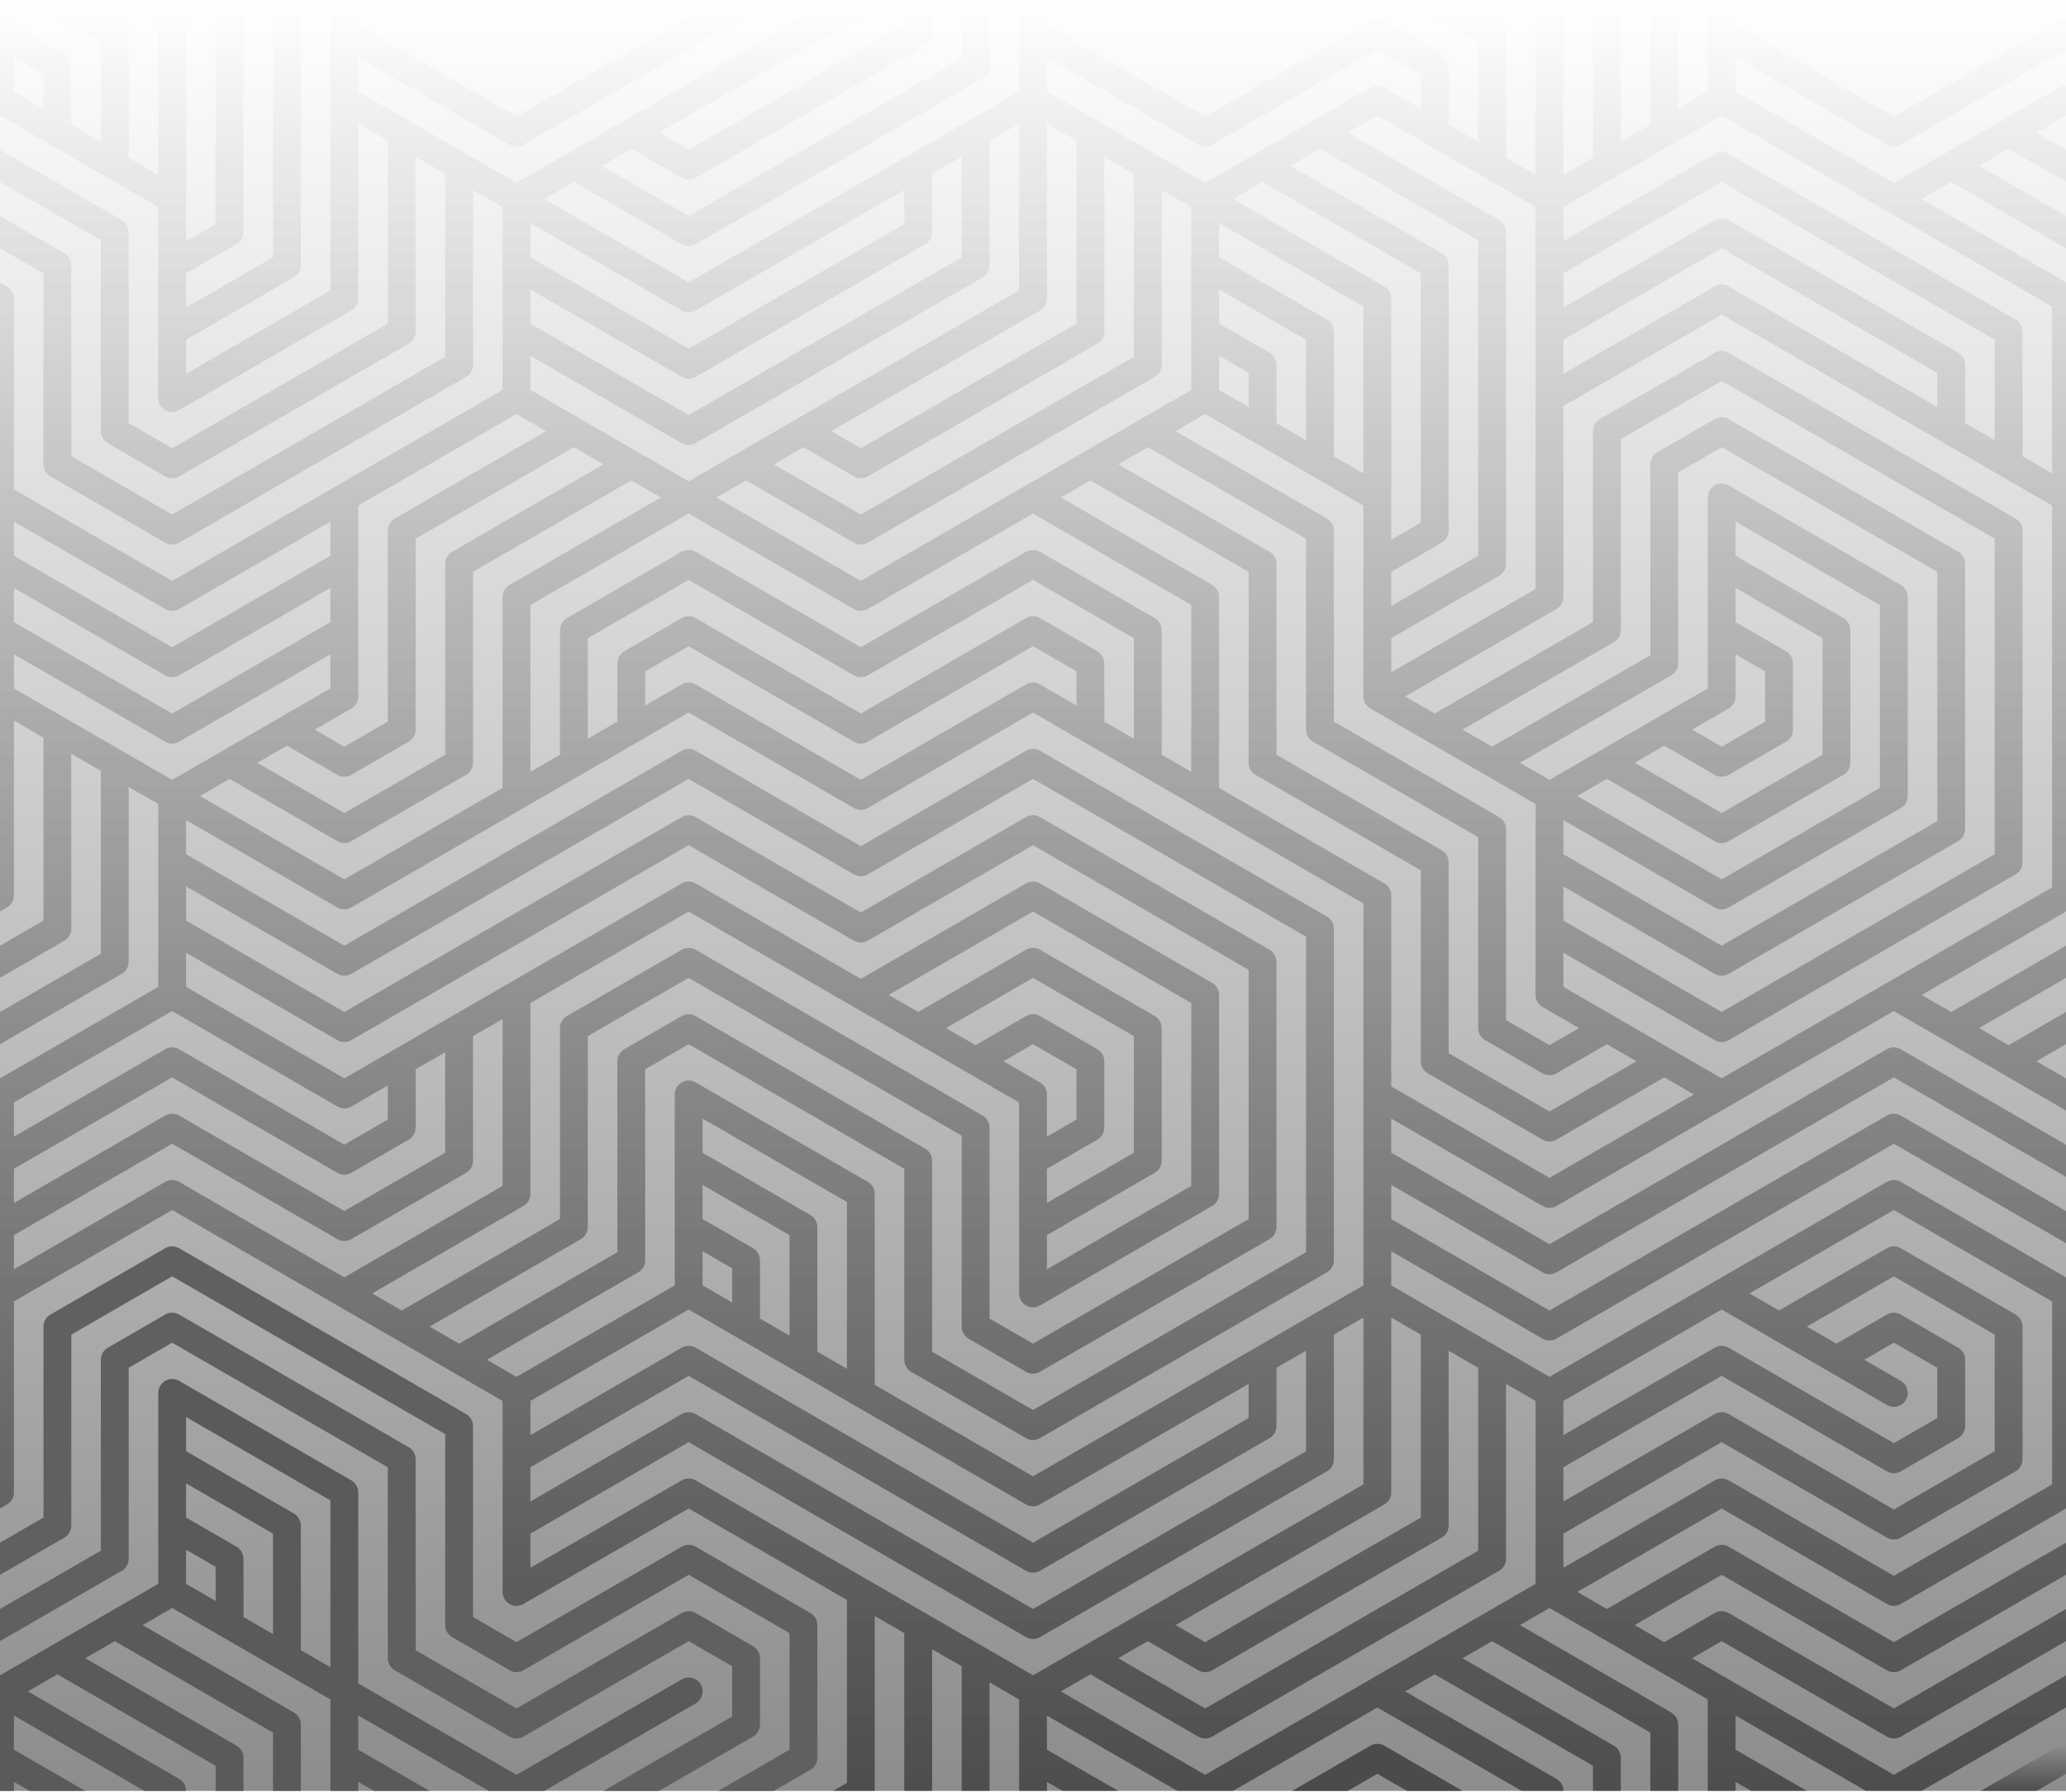 <svg width="2000" height="1734" viewBox="0 0 2000 1734" fill="none" xmlns="http://www.w3.org/2000/svg">
<defs>
    <linearGradient id="Gradient" x1="0" x2="0" y1="1" y2="0">
        <stop offset="0%" stop-color="#000000" stop-opacity="0.45" />
        <stop offset="100%" stop-color="#000000" stop-opacity="0" />
    </linearGradient>
</defs>
<g clip-path="url(#clip0_253_68)">
<path d="M0 0.001H2000V1733.33H0V0.001Z" fill="url(#Gradient)"/>
<path d="M1999.4 1687.77C1999.15 1687.79 1998.91 1687.8 1998.65 1687.83C1998.47 1687.85 1998.28 1687.87 1998.08 1687.89C1997.84 1687.93 1997.61 1687.97 1997.37 1688.03C1997.19 1688.05 1997 1688.09 1996.8 1688.15C1996.56 1688.2 1996.32 1688.28 1996.07 1688.35C1995.91 1688.4 1995.73 1688.45 1995.57 1688.51C1995.29 1688.61 1995.01 1688.72 1994.75 1688.84C1994.63 1688.88 1994.51 1688.93 1994.39 1688.99C1994.05 1689.13 1993.73 1689.31 1993.41 1689.48C1993.37 1689.51 1993.32 1689.53 1993.27 1689.56L1993.08 1689.67C1993.03 1689.71 1992.97 1689.73 1992.91 1689.76L1917.51 1733.33H1971.39L2000 1716.8V1687.76C1999.97 1687.76 1999.95 1687.76 1999.92 1687.76C1999.75 1687.76 1999.57 1687.76 1999.4 1687.77Z" fill="url(#Gradient)"/>
<path d="M1415.84 1733.33L1340.07 1689.56C1339.96 1689.49 1339.84 1689.44 1339.73 1689.39C1339.51 1689.25 1339.27 1689.13 1339.03 1689.03C1338.83 1688.93 1338.63 1688.85 1338.43 1688.76C1338.24 1688.69 1338.04 1688.61 1337.85 1688.55C1337.6 1688.45 1337.36 1688.37 1337.11 1688.31C1336.95 1688.25 1336.79 1688.21 1336.64 1688.17C1336.36 1688.11 1336.08 1688.04 1335.8 1687.99C1335.67 1687.96 1335.52 1687.93 1335.37 1687.92C1335.09 1687.87 1334.81 1687.84 1334.53 1687.81C1334.37 1687.8 1334.21 1687.79 1334.05 1687.77C1333.79 1687.76 1333.53 1687.76 1333.26 1687.76C1333.08 1687.76 1332.91 1687.76 1332.73 1687.77C1332.48 1687.79 1332.24 1687.8 1331.99 1687.83C1331.8 1687.85 1331.61 1687.87 1331.41 1687.89C1331.18 1687.93 1330.94 1687.97 1330.71 1688.03C1330.52 1688.05 1330.33 1688.09 1330.14 1688.15C1329.89 1688.2 1329.65 1688.28 1329.4 1688.35C1329.24 1688.4 1329.07 1688.45 1328.9 1688.51C1328.62 1688.6 1328.35 1688.72 1328.08 1688.83C1327.96 1688.88 1327.83 1688.93 1327.71 1688.99C1327.39 1689.13 1327.07 1689.31 1326.75 1689.48C1326.7 1689.51 1326.65 1689.53 1326.6 1689.56L1326.41 1689.67C1326.36 1689.69 1326.3 1689.73 1326.24 1689.76L1250.84 1733.33H1304.72L1333.33 1716.8L1361.95 1733.33H1415.84Z" fill="#4B4B4B"/>
<path d="M375.447 1605.48C375.459 1605.81 375.473 1606.13 375.509 1606.45C375.533 1606.67 375.572 1606.88 375.607 1607.09C375.659 1607.41 375.719 1607.73 375.795 1608.05C375.84 1608.24 375.887 1608.44 375.94 1608.63C376.044 1608.99 376.164 1609.35 376.296 1609.69C376.348 1609.83 376.391 1609.97 376.447 1610.11C376.64 1610.57 376.857 1611.01 377.097 1611.45C377.185 1611.61 377.287 1611.76 377.38 1611.92C377.555 1612.2 377.735 1612.48 377.929 1612.76C378.056 1612.93 378.187 1613.11 378.323 1613.28C378.536 1613.56 378.76 1613.81 378.991 1614.07C379.113 1614.2 379.227 1614.33 379.353 1614.47C379.708 1614.81 380.085 1615.15 380.477 1615.47C380.607 1615.56 380.744 1615.67 380.879 1615.76C381.22 1616.01 381.571 1616.25 381.935 1616.47C382.009 1616.52 382.073 1616.57 382.149 1616.61L493.273 1680.81C497.441 1683.21 502.576 1683.21 506.744 1680.81L617.852 1616.61C617.887 1616.6 617.916 1616.57 617.951 1616.55L666.66 1588.4L708.753 1612.72L708.755 1661.35L659.949 1689.55C659.944 1689.56 659.939 1689.56 659.939 1689.56L584.173 1733.33H638.059L673.388 1712.92H673.4L728.963 1680.8C733.129 1678.4 735.697 1673.95 735.697 1669.13L735.696 1605.04C735.697 1605.01 735.703 1604.99 735.703 1604.95C735.703 1604.83 735.683 1604.71 735.68 1604.59C735.669 1604.19 735.647 1603.79 735.601 1603.39C735.58 1603.21 735.548 1603.04 735.52 1602.85C735.463 1602.49 735.393 1602.12 735.308 1601.77C735.269 1601.61 735.231 1601.45 735.187 1601.29C735.071 1600.88 734.933 1600.47 734.779 1600.07C734.744 1599.99 734.717 1599.89 734.681 1599.8C734.48 1599.32 734.252 1598.84 733.997 1598.39C733.935 1598.27 733.861 1598.16 733.795 1598.05C733.593 1597.72 733.379 1597.39 733.149 1597.07C733.044 1596.92 732.937 1596.77 732.827 1596.64C732.573 1596.31 732.305 1596 732.023 1595.69C731.943 1595.61 731.871 1595.52 731.787 1595.44C731.413 1595.07 731.013 1594.72 730.599 1594.39C730.501 1594.31 730.4 1594.24 730.301 1594.16C729.916 1593.87 729.516 1593.6 729.101 1593.36C729.053 1593.32 729.012 1593.29 728.963 1593.27L728.673 1593.09C728.673 1593.09 728.649 1593.08 728.637 1593.08L673.393 1561.16C669.225 1558.76 664.091 1558.76 659.923 1561.16L604.369 1593.27C604.335 1593.28 604.304 1593.31 604.269 1593.33L500.008 1653.57L402.361 1597.16L402.356 1412.33C402.356 1407.52 399.789 1403.07 395.621 1400.67L228.984 1304.39C228.977 1304.38 228.971 1304.38 228.963 1304.37L173.393 1272.28C169.225 1269.87 164.091 1269.87 159.923 1272.28L104.369 1304.38C104.242 1304.45 104.127 1304.53 104.004 1304.61C103.806 1304.73 103.608 1304.86 103.416 1304.99C103.21 1305.14 103.013 1305.29 102.817 1305.44C102.68 1305.55 102.543 1305.65 102.41 1305.76C102.186 1305.95 101.973 1306.15 101.764 1306.35C101.669 1306.44 101.574 1306.54 101.482 1306.63C101.262 1306.86 101.053 1307.09 100.851 1307.32C100.775 1307.41 100.7 1307.5 100.627 1307.59C100.429 1307.84 100.242 1308.09 100.064 1308.35C99.992 1308.45 99.921 1308.55 99.853 1308.66C99.689 1308.91 99.535 1309.16 99.388 1309.42C99.317 1309.55 99.247 1309.67 99.181 1309.8C99.05 1310.05 98.93 1310.3 98.816 1310.56C98.75 1310.71 98.686 1310.85 98.625 1311C98.523 1311.26 98.431 1311.51 98.345 1311.77C98.293 1311.92 98.242 1312.08 98.196 1312.24C98.114 1312.51 98.044 1312.79 97.981 1313.07C97.95 1313.21 97.918 1313.35 97.891 1313.49C97.827 1313.82 97.78 1314.14 97.741 1314.47C97.729 1314.57 97.715 1314.67 97.706 1314.76C97.668 1315.16 97.648 1315.56 97.645 1315.96C97.645 1315.99 97.641 1316.02 97.641 1316.05V1316.16C97.642 1316.27 97.638 1316.38 97.641 1316.49L97.643 1500.85L0 1557.27V1588.4L117.851 1520.31C122.019 1517.91 124.587 1513.45 124.587 1508.64L124.584 1323.83L166.66 1299.52L215.457 1327.7C215.467 1327.71 215.476 1327.72 215.476 1327.72L375.413 1420.12L375.419 1604.79C375.419 1604.84 375.411 1604.88 375.411 1604.92C375.411 1605.11 375.439 1605.29 375.447 1605.48Z" fill="#606060"/>
<path d="M235.689 1508.63C235.689 1503.81 233.121 1499.37 228.953 1496.96L180.141 1468.76V1435.69L264.303 1484.32L264.308 1581.59L235.696 1565.05L235.689 1508.63ZM180.141 1499.89L208.748 1516.41L208.752 1549.49L180.143 1532.96L180.141 1499.89ZM319.863 1613.68L291.252 1597.15L291.245 1476.53C291.245 1471.72 288.677 1467.27 284.509 1464.87L180.14 1404.56V1371.49L319.859 1452.23L319.863 1613.68ZM346.804 1733.33V1724.59L361.945 1733.33H415.833L346.803 1693.45L346.801 1660.39L473.064 1733.33H526.951L673.405 1648.71C679.849 1644.99 682.056 1636.75 678.336 1630.29C674.616 1623.85 666.377 1621.64 659.933 1625.36L500.008 1717.76L346.807 1629.25L346.801 1444.44C346.8 1439.63 344.233 1435.17 340.065 1432.76L173.4 1336.47C173.367 1336.45 173.329 1336.44 173.295 1336.41C173.016 1336.25 172.729 1336.12 172.44 1335.97C172.321 1335.92 172.204 1335.85 172.085 1335.8C171.816 1335.69 171.539 1335.59 171.261 1335.48C171.113 1335.43 170.965 1335.37 170.815 1335.32C170.583 1335.24 170.345 1335.19 170.108 1335.12C169.905 1335.07 169.705 1335.01 169.503 1334.97C169.313 1334.93 169.121 1334.91 168.931 1334.87C168.673 1334.83 168.419 1334.77 168.161 1334.75C168 1334.73 167.837 1334.73 167.673 1334.72C167.385 1334.69 167.097 1334.68 166.811 1334.67C166.763 1334.67 166.716 1334.67 166.668 1334.67C166.544 1334.67 166.424 1334.68 166.3 1334.68C166.029 1334.69 165.76 1334.69 165.492 1334.72C165.285 1334.75 165.084 1334.77 164.88 1334.8C164.656 1334.83 164.435 1334.85 164.213 1334.89C163.981 1334.95 163.755 1334.99 163.527 1335.05C163.336 1335.09 163.145 1335.13 162.957 1335.2C162.723 1335.27 162.491 1335.33 162.261 1335.41C162.079 1335.48 161.896 1335.55 161.715 1335.61C161.5 1335.71 161.288 1335.8 161.079 1335.89C160.884 1335.97 160.691 1336.07 160.499 1336.17C160.319 1336.27 160.141 1336.36 159.967 1336.47C159.753 1336.59 159.543 1336.71 159.336 1336.84C159.192 1336.93 159.052 1337.04 158.911 1337.13C158.688 1337.29 158.471 1337.45 158.256 1337.63C158.139 1337.72 158.023 1337.81 157.908 1337.92C157.692 1338.11 157.48 1338.29 157.276 1338.49C157.167 1338.6 157.061 1338.71 156.956 1338.81C156.765 1339.01 156.577 1339.21 156.397 1339.43C156.281 1339.57 156.172 1339.71 156.061 1339.85C155.909 1340.05 155.757 1340.24 155.616 1340.45C155.487 1340.64 155.369 1340.83 155.251 1341.01C155.168 1341.15 155.076 1341.27 154.999 1341.4C154.968 1341.45 154.945 1341.51 154.916 1341.56C154.799 1341.77 154.693 1341.99 154.588 1342.21C154.495 1342.4 154.397 1342.59 154.315 1342.77C154.231 1342.97 154.16 1343.16 154.085 1343.36C153.999 1343.59 153.909 1343.81 153.837 1344.04C153.787 1344.2 153.749 1344.36 153.705 1344.51C153.627 1344.79 153.549 1345.07 153.489 1345.36C153.465 1345.47 153.449 1345.59 153.428 1345.71C153.368 1346.04 153.312 1346.36 153.277 1346.69C153.267 1346.8 153.263 1346.89 153.255 1347C153.225 1347.35 153.204 1347.69 153.201 1348.05C153.201 1348.08 153.197 1348.11 153.197 1348.15V1411.95C153.196 1412 153.199 1412.04 153.197 1412.09L153.199 1476.12C153.196 1476.2 153.2 1476.28 153.199 1476.36V1532.95L48.518 1593.44C48.513 1593.44 48.507 1593.44 48.507 1593.44L0 1621.47V1733.33H13.473V1724.59L28.618 1733.33H82.505L13.473 1693.45V1660.39L139.731 1733.33H180.135C180.133 1728.52 177.567 1724.05 173.397 1721.65L26.945 1637.04L55.557 1620.51L208.747 1709.01L208.748 1733.33H235.691L235.689 1701.23C235.689 1696.41 233.121 1691.96 228.953 1689.55L82.499 1604.93L111.11 1588.4L264.303 1676.91L264.304 1733.33H291.247L291.245 1669.13C291.245 1664.31 288.677 1659.87 284.509 1657.45L138.053 1572.84L166.664 1556.31L215.692 1584.63C215.743 1584.65 215.791 1584.69 215.84 1584.72L271.248 1616.73C271.297 1616.76 271.344 1616.79 271.395 1616.81L319.859 1644.81L319.86 1701.17C319.86 1701.19 319.856 1701.2 319.856 1701.23C319.856 1701.24 319.86 1701.25 319.86 1701.27L319.861 1733.33H346.804Z" fill="#5A5A5A"/>
<path d="M0 1493.07V1524.2L62.296 1488.21C66.464 1485.8 69.031 1481.35 69.031 1476.53L69.029 1291.73L166.659 1235.32L271.028 1295.62L271.04 1295.62L430.969 1388.03L430.975 1572.67C430.975 1572.72 430.964 1572.77 430.964 1572.83C430.964 1573.05 430.996 1573.27 431.008 1573.49C431.021 1573.77 431.032 1574.07 431.063 1574.33C431.088 1574.57 431.129 1574.8 431.168 1575.03C431.217 1575.33 431.273 1575.63 431.344 1575.93C431.392 1576.13 431.443 1576.35 431.501 1576.55C431.599 1576.88 431.712 1577.21 431.835 1577.55C431.893 1577.71 431.943 1577.87 432.008 1578.03C432.197 1578.48 432.409 1578.92 432.645 1579.35C432.741 1579.52 432.853 1579.68 432.957 1579.85C433.121 1580.12 433.291 1580.39 433.472 1580.64C433.607 1580.83 433.744 1581.01 433.889 1581.2C434.088 1581.45 434.299 1581.69 434.515 1581.93C434.649 1582.08 434.775 1582.23 434.917 1582.37C435.265 1582.72 435.637 1583.04 436.023 1583.36C436.16 1583.47 436.305 1583.57 436.449 1583.68C436.78 1583.92 437.123 1584.15 437.475 1584.36C437.555 1584.41 437.623 1584.47 437.704 1584.52L493.273 1616.61C497.441 1619.03 502.576 1619.03 506.744 1616.61L562.297 1584.52C562.332 1584.49 562.363 1584.47 562.397 1584.45L666.659 1524.21L764.308 1580.63L764.309 1693.44L695.279 1733.33H749.16L784.517 1712.91C788.685 1710.49 791.253 1706.04 791.253 1701.23L791.251 1572.93C791.251 1572.91 791.256 1572.88 791.256 1572.85C791.256 1572.75 791.239 1572.64 791.236 1572.53C791.227 1572.12 791.203 1571.69 791.155 1571.28C791.135 1571.11 791.103 1570.95 791.077 1570.77C791.019 1570.4 790.948 1570.03 790.86 1569.67C790.823 1569.51 790.785 1569.36 790.743 1569.2C790.625 1568.79 790.487 1568.37 790.329 1567.96C790.297 1567.88 790.271 1567.79 790.236 1567.71C790.036 1567.21 789.807 1566.75 789.552 1566.29C789.488 1566.17 789.415 1566.07 789.348 1565.96C789.148 1565.61 788.935 1565.29 788.705 1564.97C788.599 1564.83 788.491 1564.68 788.379 1564.53C788.128 1564.21 787.864 1563.91 787.585 1563.61C787.501 1563.52 787.425 1563.43 787.339 1563.33C786.968 1562.96 786.571 1562.61 786.159 1562.29C786.056 1562.21 785.949 1562.13 785.844 1562.05C785.468 1561.77 785.077 1561.51 784.672 1561.27C784.619 1561.24 784.572 1561.2 784.517 1561.16L673.393 1496.96C669.225 1494.56 664.091 1494.56 659.923 1496.96L548.815 1561.16C548.781 1561.19 548.752 1561.21 548.719 1561.23L500.007 1589.37L457.917 1565.05L457.912 1380.24C457.912 1375.43 455.344 1370.97 451.176 1368.56L284.528 1272.28C284.524 1272.28 284.521 1272.28 284.521 1272.28L173.393 1208.08C169.225 1205.67 164.091 1205.67 159.923 1208.08L48.815 1272.28C48.697 1272.34 48.592 1272.42 48.477 1272.5C48.265 1272.63 48.054 1272.76 47.849 1272.9C47.656 1273.04 47.471 1273.18 47.286 1273.32C47.137 1273.44 46.987 1273.55 46.843 1273.68C46.631 1273.86 46.43 1274.04 46.231 1274.23C46.124 1274.34 46.016 1274.44 45.913 1274.55C45.705 1274.76 45.508 1274.98 45.317 1275.2C45.229 1275.31 45.142 1275.41 45.057 1275.51C44.871 1275.74 44.695 1275.98 44.526 1276.22C44.444 1276.34 44.363 1276.46 44.284 1276.58C44.131 1276.81 43.987 1277.05 43.849 1277.3C43.768 1277.44 43.689 1277.58 43.613 1277.73C43.493 1277.96 43.381 1278.19 43.275 1278.43C43.2 1278.59 43.129 1278.76 43.06 1278.93C42.967 1279.16 42.882 1279.4 42.801 1279.64C42.743 1279.81 42.686 1279.99 42.634 1280.16C42.559 1280.42 42.495 1280.68 42.435 1280.94C42.399 1281.09 42.362 1281.25 42.332 1281.41C42.273 1281.72 42.229 1282.02 42.192 1282.33C42.177 1282.45 42.16 1282.57 42.149 1282.69C42.114 1283.06 42.097 1283.43 42.093 1283.8C42.093 1283.85 42.086 1283.9 42.086 1283.95V1284.13C42.087 1284.21 42.083 1284.29 42.086 1284.37L42.088 1468.75L0 1493.07Z" fill="#606060"/>
<path d="M1840.08 11.681L1860.28 0.001H1806.4L1826.6 11.681C1830.77 14.081 1835.91 14.081 1840.08 11.681Z" fill="transparent"/>
<path d="M1840.08 75.868L1971.39 0.001H1917.51L1833.35 48.628L1749.17 0.001H1695.28L1826.6 75.868C1830.77 78.281 1835.91 78.281 1840.08 75.868Z" fill="transparent"/>
<path d="M1173.41 11.681L1193.62 0.001H1139.73L1159.94 11.681C1164.11 14.081 1169.24 14.081 1173.41 11.681Z" fill="transparent"/>
<path d="M1173.41 75.868L1304.72 0.001H1250.84L1166.67 48.628L1082.5 0.001H1028.61L1159.94 75.868C1164.11 78.281 1169.24 78.281 1173.41 75.868Z" fill="transparent"/>
<path d="M493.272 11.681C497.44 14.081 502.576 14.081 506.744 11.681L526.951 0.001H473.064L493.272 11.681Z" fill="transparent"/>
<path d="M415.833 0.001H361.945L493.272 75.868C497.44 78.281 502.576 78.281 506.744 75.868L638.059 0.001H584.173L500.008 48.628L415.833 0.001Z" fill="transparent"/>
<path d="M673.411 300.561L840.072 204.267L875.421 183.841V216.907L826.629 245.094C826.62 245.107 826.609 245.108 826.6 245.121L666.675 337.521L513.473 249.014V215.947L659.939 300.561C664.107 302.974 669.243 302.974 673.411 300.561ZM1159.94 140.067C1164.11 142.481 1169.24 142.481 1173.41 140.067L1333.33 47.667L1375.41 71.974V105.041L1340.07 84.614C1339.96 84.561 1339.85 84.507 1339.73 84.454C1339.51 84.321 1339.27 84.201 1339.03 84.094C1338.83 84.001 1338.63 83.907 1338.43 83.827C1338.24 83.747 1338.04 83.667 1337.85 83.601C1337.6 83.521 1337.36 83.441 1337.11 83.361C1336.95 83.321 1336.79 83.267 1336.63 83.227C1336.36 83.161 1336.09 83.107 1335.81 83.054C1335.67 83.027 1335.52 83.001 1335.36 82.974C1335.09 82.934 1334.81 82.907 1334.55 82.881C1334.37 82.867 1334.21 82.854 1334.05 82.841C1333.79 82.827 1333.53 82.827 1333.27 82.827C1333.09 82.827 1332.9 82.827 1332.72 82.841C1332.48 82.854 1332.25 82.868 1332.01 82.894C1331.81 82.907 1331.6 82.934 1331.4 82.961C1331.18 83.001 1330.95 83.041 1330.73 83.081C1330.53 83.121 1330.33 83.161 1330.12 83.214C1329.89 83.267 1329.66 83.334 1329.43 83.401C1329.25 83.454 1329.07 83.521 1328.89 83.574C1328.63 83.667 1328.36 83.774 1328.1 83.881C1327.97 83.947 1327.83 84.001 1327.7 84.054C1327.39 84.201 1327.09 84.361 1326.78 84.534C1326.72 84.561 1326.66 84.587 1326.6 84.627L1326.38 84.747C1326.34 84.774 1326.3 84.801 1326.26 84.814L1270.85 116.827C1270.8 116.867 1270.75 116.894 1270.69 116.921L1215.33 148.907C1215.26 148.947 1215.19 148.987 1215.13 149.027L1166.67 177.027L1062 116.547C1061.99 116.547 1061.98 116.547 1061.97 116.534L1013.48 88.521L1013.47 55.454L1159.94 140.067ZM1486.53 321.321C1486.53 321.334 1486.53 321.347 1486.53 321.361V385.188V385.441C1486.53 385.481 1486.53 385.534 1486.53 385.574V569.989L1346.8 650.725V617.663L1451.19 557.347C1455.35 554.939 1457.92 550.489 1457.92 545.673V417.281V417.265L1457.91 224.681C1457.91 219.867 1455.35 215.414 1451.17 213.014L1304.73 128.401L1333.33 111.867L1382.33 140.174C1382.4 140.214 1382.45 140.241 1382.52 140.281L1437.89 172.267C1437.95 172.307 1438.01 172.347 1438.07 172.374L1486.52 200.374L1486.53 321.321ZM1986.53 458.127L1957.92 441.598L1957.91 320.974C1957.91 316.161 1955.35 311.707 1951.17 309.307L1840.07 245.107H1840.05L1673.4 148.814C1669.23 146.414 1664.09 146.414 1659.92 148.814L1513.47 233.441V200.374L1562.17 172.241C1562.2 172.214 1562.24 172.201 1562.28 172.174C1562.32 172.161 1562.35 172.134 1562.39 172.107L1617.71 140.147C1617.75 140.121 1617.8 140.107 1617.84 140.081C1617.88 140.054 1617.92 140.027 1617.96 140.001L1666.65 111.867L1826.6 204.267L1986.52 296.667L1986.53 458.127ZM1840.08 373.507C1840.08 373.507 1840.08 373.507 1840.07 373.507L1673.4 277.214C1669.23 274.801 1664.09 274.801 1659.92 277.214L1513.47 361.827V328.774L1666.65 240.254L1826.6 332.667C1826.61 332.667 1826.63 332.667 1826.63 332.681L1875.41 360.867V393.934L1840.08 373.507ZM1826.6 268.467H1826.61L1930.97 328.761V426.03L1902.36 409.499V353.081C1902.36 348.267 1899.79 343.814 1895.63 341.401L1840.07 309.307C1840.05 309.307 1840.04 309.294 1840.04 309.294L1673.4 213.014C1669.23 210.614 1664.09 210.614 1659.92 213.014L1513.47 297.641V264.574L1666.65 176.067L1826.6 268.467ZM1826.67 951.254C1826.64 951.267 1826.61 951.275 1826.59 951.289L1666.67 1043.69L1562.61 983.573C1562.61 983.573 1562.6 983.567 1562.6 983.565L1513.47 955.182V922.118L1659.93 1006.74C1664.11 1009.15 1669.24 1009.15 1673.41 1006.74L1840.05 910.451L1840.07 910.445L1951.19 846.237C1955.35 843.829 1957.92 839.378 1957.92 834.561V706.169C1957.92 706.163 1957.92 706.158 1957.92 706.153L1957.91 513.574C1957.91 508.757 1955.35 504.307 1951.17 501.899L1784.53 405.618L1784.52 405.609L1673.4 341.414C1669.23 339.001 1664.09 339.001 1659.92 341.414L1548.81 405.61C1548.69 405.679 1548.59 405.761 1548.47 405.833C1548.27 405.962 1548.05 406.091 1547.85 406.233C1547.65 406.369 1547.47 406.514 1547.28 406.661C1547.13 406.775 1546.99 406.887 1546.84 407.009C1546.63 407.19 1546.43 407.378 1546.23 407.571C1546.12 407.673 1546.01 407.773 1545.92 407.877C1545.71 408.091 1545.51 408.314 1545.31 408.541C1545.23 408.641 1545.15 408.741 1545.05 408.843C1544.87 409.077 1544.69 409.315 1544.52 409.559C1544.44 409.675 1544.36 409.791 1544.28 409.91C1544.13 410.146 1543.99 410.386 1543.85 410.631C1543.77 410.773 1543.69 410.914 1543.61 411.058C1543.49 411.291 1543.39 411.526 1543.28 411.765C1543.2 411.929 1543.13 412.094 1543.07 412.261C1542.97 412.497 1542.88 412.734 1542.8 412.974C1542.75 413.146 1542.68 413.318 1542.64 413.494C1542.56 413.751 1542.49 414.01 1542.44 414.271C1542.4 414.429 1542.36 414.586 1542.33 414.746C1542.28 415.05 1542.23 415.355 1542.19 415.663C1542.17 415.783 1542.16 415.902 1542.15 416.022C1542.12 416.393 1542.09 416.763 1542.09 417.138C1542.09 417.186 1542.08 417.234 1542.08 417.282V417.465C1542.08 417.544 1542.08 417.622 1542.08 417.701L1542.09 602.087L1388.89 690.606L1360.28 674.074L1506.75 589.446C1510.91 587.038 1513.48 582.587 1513.48 577.771L1513.47 392.961L1666.65 304.454L1826.59 396.854L1882.36 429.075C1882.41 429.103 1882.45 429.135 1882.51 429.162L1937.91 461.173C1937.96 461.201 1938.01 461.231 1938.07 461.259L1986.52 489.259L1986.53 674.078V674.403C1986.53 674.419 1986.53 674.435 1986.53 674.451V858.877L1826.67 951.254ZM1500.01 1139.99L1346.8 1051.48V866.661C1346.8 861.843 1344.24 857.393 1340.07 854.985L1180.14 762.586L1180.13 577.771C1180.13 572.955 1177.57 568.505 1173.4 566.097L1026.95 481.482L1055.56 464.95L1208.75 553.457L1208.75 737.895C1208.75 737.913 1208.75 737.93 1208.75 737.947V738.275C1208.75 738.363 1208.76 738.449 1208.77 738.535C1208.77 738.853 1208.79 739.169 1208.81 739.485C1208.83 739.658 1208.85 739.827 1208.87 739.999C1208.91 740.251 1208.94 740.502 1208.99 740.751C1209.03 740.965 1209.08 741.174 1209.13 741.383C1209.18 741.59 1209.23 741.794 1209.28 741.997C1209.35 742.226 1209.42 742.45 1209.5 742.674C1209.57 742.858 1209.63 743.042 1209.7 743.225C1209.79 743.446 1209.88 743.662 1209.98 743.877C1210.07 744.062 1210.15 744.245 1210.25 744.426C1210.35 744.623 1210.45 744.817 1210.56 745.007C1210.67 745.199 1210.79 745.39 1210.91 745.577C1211.02 745.747 1211.13 745.913 1211.25 746.078C1211.39 746.271 1211.53 746.462 1211.68 746.649C1211.8 746.801 1211.92 746.949 1212.05 747.095C1212.21 747.275 1212.37 747.453 1212.53 747.625C1212.68 747.775 1212.83 747.921 1212.98 748.065C1213.14 748.213 1213.3 748.361 1213.46 748.502C1213.65 748.666 1213.85 748.821 1214.05 748.974C1214.19 749.081 1214.33 749.187 1214.47 749.289C1214.73 749.47 1214.99 749.638 1215.26 749.802C1215.34 749.847 1215.41 749.901 1215.49 749.945L1215.77 750.111C1215.79 750.119 1215.8 750.127 1215.81 750.134L1375.41 842.345V1027.01C1375.41 1027.06 1375.41 1027.1 1375.41 1027.15C1375.41 1027.33 1375.44 1027.52 1375.44 1027.7C1375.45 1028.03 1375.47 1028.36 1375.51 1028.68C1375.53 1028.89 1375.57 1029.1 1375.6 1029.31C1375.65 1029.64 1375.72 1029.96 1375.8 1030.28C1375.84 1030.47 1375.89 1030.66 1375.95 1030.84C1376.04 1031.21 1376.16 1031.57 1376.29 1031.92C1376.35 1032.05 1376.39 1032.19 1376.45 1032.33C1376.64 1032.79 1376.85 1033.24 1377.09 1033.68C1377.19 1033.84 1377.29 1033.99 1377.39 1034.14C1377.56 1034.43 1377.73 1034.71 1377.93 1034.98C1378.05 1035.16 1378.19 1035.34 1378.32 1035.51C1378.53 1035.78 1378.76 1036.03 1378.99 1036.28C1379.12 1036.42 1379.23 1036.56 1379.36 1036.68C1379.71 1037.04 1380.08 1037.37 1380.48 1037.68C1380.61 1037.79 1380.75 1037.88 1380.88 1037.98C1381.21 1038.24 1381.57 1038.47 1381.93 1038.69C1382.01 1038.74 1382.07 1038.79 1382.15 1038.84L1493.27 1103.03C1497.44 1105.44 1502.57 1105.44 1506.75 1103.03L1611.12 1042.73L1639.73 1059.26L1500.01 1139.99ZM1833.32 1171.12L1986.53 1259.64V1436.65L1833.33 1525.17L1673.4 1432.77C1669.23 1430.36 1664.09 1430.36 1659.92 1432.77L1513.48 1517.39V1484.32L1666.65 1395.81L1826.47 1488.15C1826.51 1488.16 1826.55 1488.2 1826.59 1488.21C1826.75 1488.31 1826.92 1488.37 1827.08 1488.47C1827.37 1488.61 1827.67 1488.77 1827.96 1488.89C1828.15 1488.99 1828.36 1489.05 1828.56 1489.13C1828.87 1489.25 1829.17 1489.36 1829.48 1489.45C1829.67 1489.51 1829.85 1489.56 1830.04 1489.6C1830.41 1489.69 1830.79 1489.77 1831.16 1489.84C1831.29 1489.85 1831.44 1489.89 1831.59 1489.91C1832.08 1489.97 1832.57 1490.01 1833.08 1490.03C1833.25 1490.03 1833.44 1490.01 1833.61 1490.01C1833.95 1490 1834.29 1489.99 1834.63 1489.95C1834.84 1489.93 1835.05 1489.91 1835.27 1489.88C1835.61 1489.83 1835.95 1489.76 1836.29 1489.68C1836.47 1489.64 1836.64 1489.61 1836.8 1489.57C1837.29 1489.44 1837.76 1489.28 1838.24 1489.09C1838.39 1489.04 1838.53 1488.96 1838.69 1488.89C1839.08 1488.73 1839.47 1488.55 1839.84 1488.33C1839.92 1488.29 1840 1488.27 1840.07 1488.23L1951.19 1424.01C1955.35 1421.6 1957.92 1417.16 1957.92 1412.33V1284.04C1957.92 1284.01 1957.92 1283.99 1957.92 1283.96C1957.92 1283.87 1957.91 1283.79 1957.91 1283.7C1957.89 1283.25 1957.87 1282.82 1957.83 1282.39C1957.8 1282.22 1957.77 1282.06 1957.75 1281.9C1957.69 1281.51 1957.61 1281.14 1957.52 1280.76C1957.49 1280.62 1957.45 1280.47 1957.41 1280.33C1957.29 1279.89 1957.15 1279.47 1956.99 1279.06C1956.96 1278.98 1956.93 1278.9 1956.91 1278.82C1956.71 1278.33 1956.47 1277.86 1956.21 1277.4C1956.16 1277.29 1956.08 1277.18 1956.03 1277.08C1955.81 1276.73 1955.6 1276.4 1955.37 1276.08C1955.27 1275.93 1955.16 1275.79 1955.05 1275.65C1954.8 1275.32 1954.52 1275.01 1954.24 1274.71C1954.16 1274.63 1954.09 1274.54 1954.01 1274.45C1953.64 1274.08 1953.24 1273.73 1952.83 1273.4C1952.72 1273.32 1952.61 1273.25 1952.52 1273.17C1952.13 1272.88 1951.75 1272.62 1951.33 1272.38C1951.28 1272.34 1951.24 1272.31 1951.19 1272.28L1950.87 1272.09L1840.07 1208.08C1835.89 1205.67 1830.76 1205.67 1826.59 1208.08L1722.21 1268.38L1693.6 1251.85L1833.32 1171.12ZM1770.72 1327.54C1770.73 1327.54 1770.73 1327.55 1770.75 1327.56L1826.6 1359.83C1833.04 1363.55 1841.28 1361.33 1845 1354.89C1846.23 1352.76 1846.81 1350.45 1846.81 1348.16C1846.81 1343.51 1844.4 1338.97 1840.07 1336.47L1804.72 1316.05L1833.32 1299.52L1875.43 1323.83V1372.45L1833.33 1396.77L1673.4 1304.37C1669.23 1301.97 1664.09 1301.97 1659.92 1304.38L1513.48 1388.99L1513.47 1355.93L1666.67 1267.42L1770.72 1327.54ZM1930.97 1291.73V1404.56L1833.33 1460.97L1673.4 1368.57C1669.23 1366.16 1664.09 1366.16 1659.92 1368.57L1513.48 1453.19V1420.12L1666.65 1331.62L1826.45 1423.93C1826.49 1423.96 1826.53 1424 1826.59 1424.03C1826.77 1424.13 1826.99 1424.21 1827.17 1424.32C1827.43 1424.45 1827.68 1424.59 1827.93 1424.69C1828.15 1424.79 1828.37 1424.87 1828.59 1424.95C1828.88 1425.05 1829.16 1425.16 1829.45 1425.24C1829.65 1425.31 1829.87 1425.36 1830.07 1425.41C1830.41 1425.51 1830.76 1425.57 1831.11 1425.63C1831.27 1425.65 1831.43 1425.69 1831.6 1425.72C1832.08 1425.77 1832.57 1425.81 1833.07 1425.83C1833.27 1425.83 1833.45 1425.81 1833.65 1425.81C1833.97 1425.8 1834.29 1425.79 1834.6 1425.76C1834.83 1425.73 1835.07 1425.71 1835.29 1425.68C1835.61 1425.63 1835.93 1425.56 1836.24 1425.49C1836.44 1425.45 1836.63 1425.43 1836.81 1425.37C1837.29 1425.24 1837.76 1425.08 1838.23 1424.91C1838.39 1424.84 1838.55 1424.76 1838.71 1424.69C1839.09 1424.53 1839.45 1424.35 1839.83 1424.15C1839.91 1424.11 1839.99 1424.07 1840.07 1424.03L1895.63 1391.92C1899.8 1389.51 1902.36 1385.05 1902.36 1380.24V1316.15C1902.36 1316.12 1902.37 1316.09 1902.37 1316.06C1902.37 1315.96 1902.35 1315.85 1902.35 1315.75C1902.33 1315.32 1902.32 1314.9 1902.27 1314.49C1902.25 1314.32 1902.21 1314.15 1902.19 1313.98C1902.13 1313.61 1902.07 1313.24 1901.97 1312.87C1901.93 1312.72 1901.89 1312.57 1901.85 1312.42C1901.73 1311.99 1901.6 1311.57 1901.44 1311.16C1901.41 1311.08 1901.39 1311 1901.35 1310.92C1901.15 1310.43 1900.92 1309.95 1900.67 1309.49C1900.6 1309.39 1900.53 1309.28 1900.47 1309.18C1900.27 1308.83 1900.04 1308.5 1899.81 1308.17C1899.71 1308.03 1899.6 1307.89 1899.49 1307.75C1899.24 1307.42 1898.97 1307.1 1898.68 1306.8C1898.6 1306.72 1898.53 1306.63 1898.45 1306.55C1898.08 1306.18 1897.68 1305.82 1897.27 1305.49C1897.17 1305.42 1897.07 1305.35 1896.97 1305.28C1896.59 1304.98 1896.19 1304.71 1895.76 1304.46C1895.72 1304.44 1895.68 1304.4 1895.63 1304.37L1895.35 1304.21C1895.33 1304.2 1895.32 1304.19 1895.31 1304.18L1840.05 1272.28C1835.89 1269.87 1830.76 1269.87 1826.59 1272.28L1777.77 1300.48L1749.16 1283.95L1833.32 1235.32L1930.97 1291.73ZM1026.95 1637.04L1055.56 1620.51L1159.94 1680.81C1164.11 1683.21 1169.24 1683.21 1173.41 1680.81L1284.52 1616.61L1451.19 1520.31C1455.35 1517.91 1457.92 1513.45 1457.92 1508.64V1339.4L1486.53 1355.93V1412.56C1486.53 1412.63 1486.53 1412.69 1486.53 1412.75V1476.72C1486.53 1476.8 1486.53 1476.88 1486.53 1476.96V1532.95L1381.85 1593.44C1381.84 1593.44 1381.84 1593.44 1381.84 1593.44L1326.61 1625.36L1326.36 1625.51C1326.33 1625.52 1326.29 1625.53 1326.26 1625.56L1166.67 1717.76L1026.95 1637.04ZM659.923 1432.77L513.472 1517.39V1484.32L666.659 1395.81L826.556 1488.19C826.569 1488.2 826.581 1488.21 826.595 1488.21L993.272 1584.52C997.44 1586.92 1002.58 1586.92 1006.74 1584.52L1173.39 1488.23H1173.4L1284.52 1424.01C1288.69 1421.6 1291.25 1417.16 1291.25 1412.33L1291.25 1291.73L1319.86 1275.2L1319.87 1436.65L1159.93 1529.07L1104.2 1561.27C1104.14 1561.31 1104.08 1561.33 1104.02 1561.37L1048.64 1593.37C1048.58 1593.4 1048.52 1593.44 1048.46 1593.47L1000.01 1621.47L895.328 1560.99C895.32 1560.99 895.313 1560.99 895.305 1560.97L840.111 1529.09C840.097 1529.08 840.085 1529.07 840.072 1529.07L673.395 1432.77C669.227 1430.36 664.091 1430.36 659.923 1432.77ZM791.252 1308.27L791.245 1187.65C791.245 1182.83 788.677 1178.38 784.509 1175.97L680.14 1115.67V1082.61L819.859 1163.33L819.863 1324.8L791.252 1308.27ZM735.696 1276.17L735.689 1219.75C735.689 1214.93 733.121 1210.48 728.955 1208.07L680.141 1179.87V1146.81L764.303 1195.43L764.308 1292.7L735.696 1276.17ZM680.143 1244.08L680.141 1211L708.748 1227.53L708.752 1260.6L680.143 1244.08ZM1173.41 1359.83L1208.75 1339.4V1372.45L1159.96 1400.65C1159.95 1400.67 1159.94 1400.67 1159.93 1400.67L1000.01 1493.08L840.111 1400.69C840.097 1400.69 840.085 1400.68 840.072 1400.67L673.395 1304.37C669.227 1301.97 664.091 1301.97 659.923 1304.38L513.469 1389L513.468 1355.93L666.659 1267.42L771.356 1327.91L826.556 1359.8C826.569 1359.8 826.581 1359.81 826.595 1359.83L993.272 1456.12C997.44 1458.53 1002.58 1458.53 1006.74 1456.12L1173.41 1359.83ZM1264.31 1404.56L1159.95 1464.87H1159.93L1000.01 1557.27L840.111 1464.89C840.097 1464.88 840.085 1464.88 840.072 1464.87L673.395 1368.57C669.227 1366.16 664.091 1366.16 659.923 1368.57L513.471 1453.19L513.469 1420.13L666.659 1331.62L826.556 1424C826.569 1424 826.581 1424.01 826.595 1424.03L993.272 1520.32C997.44 1522.72 1002.58 1522.72 1006.74 1520.32L1173.38 1424.04C1173.39 1424.03 1173.39 1424.03 1173.39 1424.03L1228.96 1391.92C1233.13 1389.51 1235.7 1385.05 1235.7 1380.24V1323.83L1264.31 1307.3L1264.31 1404.56ZM1375.43 1468.75L1215.49 1561.17C1215.49 1561.17 1215.47 1561.17 1215.46 1561.19L1166.67 1589.37L1138.06 1572.84L1173.4 1552.41L1340.07 1456.11C1344.24 1453.71 1346.81 1449.25 1346.81 1444.44V1275.2L1375.41 1291.74L1375.43 1468.75ZM1430.97 1500.85L1271.04 1593.27C1271.04 1593.27 1271.03 1593.27 1271.03 1593.27L1166.67 1653.57L1082.5 1604.93L1111.11 1588.41L1159.94 1616.61C1164.11 1619.03 1169.24 1619.03 1173.41 1616.61L1228.96 1584.52C1228.97 1584.51 1228.98 1584.51 1228.99 1584.49L1395.63 1488.21C1399.8 1485.8 1402.36 1481.35 1402.36 1476.53V1307.3L1430.97 1323.83V1500.85ZM471.392 1316.05L617.851 1231.42C622.019 1229.01 624.587 1224.56 624.587 1219.75L624.584 1034.94L666.66 1010.63L715.449 1038.81C715.461 1038.82 715.473 1038.83 715.485 1038.83L875.413 1131.24L875.419 1315.9C875.419 1315.95 875.411 1315.99 875.411 1316.04C875.411 1316.23 875.439 1316.41 875.447 1316.6C875.46 1316.92 875.473 1317.25 875.509 1317.57C875.533 1317.78 875.572 1317.99 875.607 1318.2C875.659 1318.53 875.72 1318.85 875.795 1319.16C875.84 1319.36 875.887 1319.54 875.94 1319.73C876.044 1320.1 876.165 1320.46 876.297 1320.81C876.348 1320.94 876.391 1321.08 876.447 1321.22C876.64 1321.68 876.857 1322.13 877.099 1322.57C877.185 1322.72 877.284 1322.87 877.376 1323.03C877.552 1323.32 877.736 1323.6 877.931 1323.87C878.057 1324.05 878.185 1324.22 878.32 1324.39C878.536 1324.67 878.764 1324.93 879 1325.18C879.119 1325.31 879.228 1325.45 879.351 1325.57C879.708 1325.93 880.088 1326.26 880.481 1326.58C880.608 1326.68 880.74 1326.77 880.871 1326.87C881.217 1327.12 881.575 1327.36 881.945 1327.59C882.016 1327.63 882.077 1327.68 882.149 1327.73L993.273 1391.92C997.441 1394.33 1002.58 1394.33 1006.74 1391.92L1117.85 1327.72L1117.87 1327.72L1284.52 1231.42C1288.69 1229.01 1291.25 1224.56 1291.25 1219.75L1291.25 1027.18C1291.25 1027.18 1291.25 1027.17 1291.25 1027.16L1291.25 898.758C1291.25 893.942 1288.68 889.491 1284.51 887.083L1173.4 822.889C1173.4 822.886 1173.39 822.885 1173.39 822.885L1006.73 726.597C1002.56 724.189 997.424 724.189 993.256 726.597L833.333 818.999L673.395 726.597C669.227 724.189 664.091 724.189 659.923 726.597L493.261 822.893C493.243 822.903 493.227 822.917 493.208 822.927L333.341 915.298L180.14 826.787V793.723L326.605 878.343C330.773 880.751 335.909 880.75 340.077 878.342L506.739 782.046C506.757 782.035 506.773 782.023 506.792 782.013L561.947 750.143C561.987 750.122 562.024 750.098 562.064 750.077L617.483 718.055C617.549 718.019 617.613 717.979 617.679 717.942L666.659 689.642L826.272 781.857C826.288 781.866 826.304 781.874 826.32 781.883L826.601 782.046C826.677 782.09 826.756 782.122 826.831 782.165C827.109 782.318 827.391 782.466 827.679 782.598C827.816 782.662 827.953 782.719 828.092 782.778C828.168 782.81 828.243 782.842 828.319 782.873C828.499 782.945 828.68 783.015 828.864 783.079C829.068 783.151 829.272 783.214 829.479 783.277C829.68 783.337 829.883 783.395 830.087 783.446C830.319 783.503 830.549 783.553 830.783 783.598C830.975 783.634 831.165 783.669 831.359 783.698C831.593 783.733 831.828 783.759 832.064 783.782C832.265 783.802 832.467 783.817 832.669 783.827C832.855 783.837 833.039 783.843 833.223 783.845C833.3 783.845 833.379 783.846 833.457 783.845C833.637 783.843 833.817 783.835 833.999 783.827C834.201 783.817 834.401 783.802 834.603 783.782C834.756 783.767 834.911 783.761 835.064 783.741C835.1 783.735 835.136 783.727 835.172 783.722C835.217 783.715 835.263 783.705 835.309 783.698C835.503 783.669 835.693 783.634 835.885 783.597C836.117 783.553 836.349 783.503 836.58 783.446C836.611 783.438 836.641 783.434 836.672 783.426C836.721 783.414 836.772 783.407 836.821 783.393C836.945 783.361 837.065 783.313 837.188 783.277C837.395 783.214 837.6 783.151 837.805 783.079C837.968 783.022 838.129 782.962 838.291 782.898C838.412 782.85 838.532 782.799 838.653 782.747C838.764 782.699 838.877 782.65 838.988 782.598C839.271 782.467 839.547 782.322 839.82 782.173C839.904 782.126 839.993 782.094 840.077 782.046L999.997 689.645L1159.93 782.046L1160.21 782.207C1160.23 782.217 1160.24 782.225 1160.26 782.233L1319.86 874.443L1319.86 1059.14C1319.86 1059.18 1319.86 1059.21 1319.86 1059.25C1319.86 1059.28 1319.86 1059.32 1319.86 1059.36V1123.32C1319.86 1123.36 1319.86 1123.4 1319.86 1123.44C1319.86 1123.49 1319.86 1123.52 1319.86 1123.57L1319.87 1187.51C1319.87 1187.55 1319.86 1187.6 1319.86 1187.64C1319.86 1187.69 1319.87 1187.73 1319.87 1187.78V1244.06L1215.81 1304.19C1215.8 1304.19 1215.79 1304.2 1215.79 1304.2L1159.93 1336.48L1000.01 1428.88L846.807 1340.37L846.801 1155.55C846.801 1150.73 844.233 1146.28 840.065 1143.87L673.401 1047.58C673.368 1047.56 673.332 1047.55 673.299 1047.53C673.015 1047.37 672.724 1047.22 672.428 1047.08C672.315 1047.03 672.204 1046.97 672.089 1046.92C671.813 1046.8 671.531 1046.69 671.245 1046.59C671.103 1046.54 670.963 1046.48 670.82 1046.44C670.58 1046.36 670.333 1046.3 670.088 1046.23C669.895 1046.18 669.703 1046.12 669.508 1046.08C669.312 1046.04 669.111 1046.01 668.912 1045.98C668.663 1045.94 668.416 1045.89 668.167 1045.86C667.999 1045.84 667.828 1045.84 667.657 1045.83C667.376 1045.8 667.097 1045.79 666.816 1045.78C666.765 1045.78 666.717 1045.78 666.668 1045.78C666.539 1045.78 666.413 1045.79 666.285 1045.8C666.023 1045.8 665.76 1045.81 665.499 1045.84C665.285 1045.85 665.076 1045.88 664.865 1045.91C664.651 1045.94 664.435 1045.97 664.221 1046.01C663.984 1046.05 663.749 1046.11 663.515 1046.16C663.331 1046.21 663.148 1046.25 662.965 1046.3C662.724 1046.37 662.487 1046.45 662.252 1046.53C662.075 1046.59 661.899 1046.66 661.723 1046.73C661.501 1046.81 661.285 1046.91 661.069 1047.01C660.88 1047.09 660.693 1047.18 660.507 1047.28C660.321 1047.37 660.139 1047.47 659.959 1047.58C659.749 1047.7 659.545 1047.82 659.344 1047.95C659.195 1048.05 659.049 1048.15 658.904 1048.25C658.685 1048.41 658.472 1048.56 658.263 1048.73C658.14 1048.83 658.02 1048.93 657.901 1049.03C657.689 1049.22 657.483 1049.4 657.281 1049.6C657.168 1049.71 657.059 1049.82 656.949 1049.94C656.763 1050.13 656.579 1050.33 656.403 1050.54C656.281 1050.68 656.168 1050.83 656.053 1050.98C655.905 1051.17 655.757 1051.36 655.619 1051.56C655.487 1051.75 655.367 1051.94 655.244 1052.14C655.164 1052.27 655.075 1052.38 654.999 1052.52C654.969 1052.57 654.948 1052.62 654.919 1052.67C654.799 1052.89 654.691 1053.11 654.581 1053.33C654.492 1053.52 654.397 1053.7 654.317 1053.88C654.231 1054.08 654.157 1054.29 654.08 1054.49C653.996 1054.71 653.909 1054.93 653.837 1055.15C653.787 1055.31 653.748 1055.48 653.703 1055.64C653.625 1055.91 653.549 1056.19 653.489 1056.46C653.464 1056.58 653.448 1056.71 653.427 1056.83C653.367 1057.16 653.313 1057.48 653.277 1057.8C653.267 1057.91 653.263 1058.01 653.255 1058.12C653.225 1058.46 653.204 1058.81 653.203 1059.16C653.201 1059.19 653.197 1059.22 653.197 1059.26V1123.06C653.196 1123.11 653.199 1123.15 653.197 1123.19L653.199 1187.24C653.196 1187.31 653.2 1187.39 653.199 1187.46V1244.06L500.003 1332.58L471.392 1316.05ZM159.923 1143.88L13.472 1228.5L13.471 1195.44L166.659 1106.93L326.471 1199.26C326.509 1199.28 326.544 1199.31 326.583 1199.33C326.744 1199.42 326.916 1199.49 327.08 1199.58C327.371 1199.73 327.66 1199.88 327.956 1200.01C328.153 1200.09 328.353 1200.17 328.553 1200.24C328.861 1200.36 329.171 1200.47 329.484 1200.56C329.671 1200.62 329.856 1200.67 330.044 1200.72C330.415 1200.81 330.785 1200.89 331.157 1200.95C331.299 1200.97 331.439 1201 331.581 1201.02C332.08 1201.09 332.58 1201.12 333.079 1201.13C333.257 1201.14 333.435 1201.12 333.613 1201.12C333.952 1201.11 334.289 1201.1 334.624 1201.06C334.84 1201.04 335.055 1201.02 335.271 1200.99C335.613 1200.94 335.952 1200.87 336.288 1200.79C336.461 1200.75 336.635 1200.73 336.805 1200.68C337.292 1200.55 337.767 1200.39 338.236 1200.21C338.388 1200.15 338.539 1200.08 338.689 1200.01C339.081 1199.84 339.465 1199.65 339.841 1199.44C339.916 1199.4 339.993 1199.38 340.068 1199.33L451.184 1135.13C455.352 1132.72 457.92 1128.27 457.92 1123.45L457.919 1002.85L486.531 986.315L486.532 1147.77L333.336 1236.29L173.395 1143.88C169.227 1141.47 164.091 1141.47 159.923 1143.88ZM13.47 1131.24L166.659 1042.73L326.449 1135.05C326.495 1135.07 326.537 1135.11 326.583 1135.13C326.775 1135.25 326.981 1135.33 327.179 1135.43C327.431 1135.56 327.683 1135.69 327.94 1135.8C328.153 1135.9 328.371 1135.98 328.589 1136.06C328.876 1136.17 329.165 1136.27 329.457 1136.36C329.66 1136.42 329.861 1136.48 330.067 1136.53C330.412 1136.61 330.759 1136.68 331.107 1136.74C331.271 1136.77 331.432 1136.8 331.597 1136.83C332.085 1136.89 332.575 1136.93 333.064 1136.94C333.261 1136.94 333.459 1136.93 333.657 1136.92C333.973 1136.91 334.288 1136.9 334.601 1136.87C334.831 1136.85 335.06 1136.82 335.289 1136.79C335.611 1136.74 335.929 1136.68 336.245 1136.61C336.436 1136.56 336.627 1136.53 336.816 1136.48C337.293 1136.35 337.763 1136.19 338.225 1136.01C338.387 1135.95 338.544 1135.88 338.705 1135.81C339.087 1135.64 339.46 1135.46 339.827 1135.26C339.905 1135.21 339.988 1135.18 340.068 1135.14L395.629 1103.03C399.797 1100.62 402.364 1096.17 402.364 1091.35V1034.95L430.976 1018.41L430.977 1115.67L333.337 1172.09L173.395 1079.68C169.227 1077.28 164.091 1077.28 159.923 1079.68L13.47 1164.3L13.47 1131.24ZM13.468 1067.05L115.565 1008.05L166.659 978.531L326.601 1070.94C327.089 1071.22 327.589 1071.45 328.096 1071.67C328.207 1071.72 328.32 1071.76 328.431 1071.8C328.847 1071.96 329.264 1072.1 329.687 1072.22C329.799 1072.26 329.911 1072.29 330.023 1072.32C331.083 1072.59 332.156 1072.73 333.227 1072.73C333.344 1072.73 333.461 1072.73 333.579 1072.73C333.995 1072.72 334.408 1072.69 334.82 1072.64C334.968 1072.63 335.116 1072.61 335.264 1072.59C335.744 1072.52 336.219 1072.43 336.688 1072.31C336.732 1072.3 336.776 1072.29 336.82 1072.28C337.32 1072.15 337.811 1071.98 338.293 1071.79C338.441 1071.73 338.585 1071.66 338.732 1071.6C339.104 1071.44 339.469 1071.26 339.827 1071.06C339.908 1071.01 339.996 1070.98 340.077 1070.94L375.421 1050.51V1083.57L333.337 1107.89L173.395 1015.49C169.227 1013.08 164.091 1013.08 159.923 1015.49L13.469 1100.11L13.468 1067.05ZM159.939 717.849C164.107 720.257 169.243 720.257 173.411 717.849L319.86 633.231V666.294L270.849 694.613C270.795 694.645 270.74 694.673 270.687 694.706L215.297 726.71C215.243 726.743 215.187 726.771 215.133 726.805L166.673 754.803L62.003 694.331C61.992 694.325 61.981 694.318 61.97 694.311L13.476 666.295L13.475 633.231L159.939 717.849ZM159.939 653.651C164.107 656.059 169.243 656.059 173.411 653.651L319.859 569.034L319.86 602.097L166.673 690.606L13.474 602.097V569.033L159.939 653.651ZM159.939 589.454C164.107 591.862 169.243 591.862 173.411 589.454L319.859 504.837V537.901L166.673 626.409L13.473 537.899V504.835L159.939 589.454ZM986.532 281.094L826.601 373.507L770.836 405.731C770.788 405.759 770.737 405.786 770.691 405.815L715.285 437.827C715.236 437.858 715.185 437.883 715.136 437.914L666.675 465.915L617.905 437.739C617.889 437.73 617.876 437.718 617.861 437.71C617.845 437.701 617.828 437.694 617.813 437.686L562.373 405.657C562.349 405.642 562.328 405.625 562.305 405.61C562.281 405.597 562.256 405.589 562.233 405.575L513.476 377.401L513.475 344.347L659.939 428.959C664.107 431.367 669.243 431.367 673.411 428.959L840.056 332.667H840.068L951.184 268.454C955.352 266.054 957.92 261.601 957.92 256.787L957.919 136.174L986.531 119.641L986.532 281.094ZM1042.09 136.174L1042.09 313.201L882.152 405.611C882.152 405.611 882.131 405.626 882.12 405.633L833.34 433.817L804.721 417.286L840.072 396.854L1006.74 300.561C1010.91 298.147 1013.48 293.694 1013.48 288.881L1013.47 119.654L1042.09 136.174ZM1097.64 168.281L1097.64 345.294L937.707 437.711C937.7 437.714 937.695 437.719 937.695 437.719L833.341 498.014L749.167 449.386L777.777 432.854L826.607 461.059C830.775 463.467 835.909 463.467 840.077 461.059L895.631 428.959C895.643 428.954 895.653 428.946 895.664 428.939L1062.3 332.654C1066.46 330.254 1069.03 325.801 1069.03 320.974L1069.03 151.747L1097.64 168.281ZM222.224 753.842L326.607 814.146C330.775 816.553 335.909 816.553 340.077 814.145L451.185 749.947C451.304 749.878 451.412 749.798 451.528 749.726C451.737 749.595 451.947 749.465 452.149 749.323C452.344 749.187 452.531 749.043 452.716 748.899C452.864 748.783 453.013 748.669 453.156 748.546C453.369 748.367 453.571 748.179 453.769 747.989C453.876 747.886 453.984 747.783 454.087 747.678C454.295 747.465 454.492 747.245 454.684 747.019C454.772 746.917 454.859 746.815 454.943 746.71C455.128 746.479 455.304 746.243 455.472 746.002C455.556 745.883 455.637 745.765 455.717 745.642C455.869 745.409 456.013 745.171 456.149 744.93C456.232 744.786 456.312 744.641 456.388 744.494C456.508 744.265 456.619 744.033 456.724 743.797C456.799 743.63 456.872 743.462 456.94 743.29C457.033 743.059 457.117 742.826 457.197 742.589C457.257 742.413 457.315 742.237 457.367 742.058C457.441 741.805 457.504 741.55 457.564 741.294C457.6 741.131 457.639 740.97 457.669 740.806C457.727 740.506 457.769 740.205 457.807 739.902C457.821 739.778 457.84 739.655 457.851 739.531C457.885 739.165 457.903 738.798 457.907 738.43C457.907 738.378 457.915 738.327 457.915 738.274V738.078C457.913 738.005 457.917 737.933 457.915 737.859L457.912 553.47L611.112 464.949L639.727 481.479L493.26 566.11C489.092 568.518 486.525 572.969 486.525 577.785L486.527 762.59L333.341 851.101L193.612 770.374L222.224 753.842ZM277.777 721.743L326.607 749.949C330.775 752.355 335.909 752.355 340.077 749.947L395.631 717.849C395.76 717.775 395.875 717.689 396 717.61C396.196 717.487 396.393 717.366 396.583 717.233C396.791 717.089 396.988 716.937 397.185 716.782C397.321 716.675 397.457 716.57 397.589 716.458C397.813 716.269 398.027 716.071 398.236 715.87C398.331 715.778 398.427 715.687 398.517 715.594C398.737 715.369 398.947 715.137 399.149 714.899C399.225 714.81 399.3 714.721 399.375 714.63C399.571 714.385 399.757 714.134 399.936 713.877C400.008 713.774 400.079 713.671 400.148 713.567C400.311 713.317 400.464 713.063 400.611 712.803C400.683 712.677 400.753 712.55 400.82 712.421C400.951 712.173 401.069 711.921 401.183 711.666C401.249 711.518 401.315 711.37 401.375 711.219C401.477 710.967 401.569 710.711 401.655 710.454C401.708 710.298 401.759 710.143 401.804 709.986C401.885 709.71 401.956 709.433 402.019 709.153C402.051 709.013 402.083 708.874 402.109 708.734C402.173 708.409 402.22 708.081 402.26 707.753C402.271 707.654 402.285 707.557 402.295 707.457C402.332 707.063 402.351 706.667 402.355 706.27C402.355 706.238 402.359 706.207 402.359 706.175V706.055C402.359 705.95 402.363 705.845 402.359 705.738L402.357 521.371L555.555 432.85L584.169 449.382L437.705 534.011C433.537 536.419 430.969 540.87 430.969 545.686L430.972 730.493L333.341 786.903L249.167 738.275L277.777 721.743ZM340.072 685.75C340.183 685.686 340.283 685.61 340.391 685.545C340.613 685.407 340.835 685.269 341.048 685.118C341.231 684.991 341.405 684.855 341.58 684.721C341.741 684.595 341.903 684.47 342.057 684.338C342.257 684.167 342.448 683.991 342.636 683.811C342.756 683.698 342.875 683.583 342.989 683.466C343.185 683.263 343.372 683.057 343.553 682.845C343.652 682.729 343.751 682.613 343.847 682.494C344.02 682.277 344.184 682.054 344.344 681.829C344.437 681.695 344.529 681.561 344.619 681.423C344.761 681.206 344.895 680.983 345.023 680.758C345.115 680.598 345.204 680.438 345.288 680.274C345.399 680.061 345.5 679.846 345.597 679.63C345.681 679.443 345.764 679.258 345.839 679.067C345.924 678.857 346 678.642 346.073 678.427C346.14 678.231 346.205 678.034 346.263 677.834C346.329 677.603 346.387 677.371 346.441 677.138C346.485 676.954 346.527 676.77 346.563 676.583C346.615 676.309 346.653 676.031 346.688 675.753C346.708 675.605 346.728 675.458 346.741 675.31C346.773 674.971 346.787 674.631 346.792 674.29C346.793 674.218 346.804 674.149 346.804 674.077V673.807C346.803 673.766 346.805 673.725 346.804 673.685L346.803 609.647C346.801 609.59 346.804 609.533 346.803 609.475L346.801 545.486C346.801 545.413 346.804 545.341 346.801 545.267V489.273L499.997 400.753L528.612 417.285L382.149 501.913C377.981 504.321 375.413 508.771 375.413 513.587L375.416 698.394L333.34 722.706L304.723 706.175L340.072 685.75ZM999.993 1010.63L1042.09 1034.94V1083.57L1013.47 1100.11L1013.47 1059.25C1013.47 1054.44 1010.9 1049.99 1006.73 1047.58L971.387 1027.16L999.993 1010.63ZM1097.64 1002.84L1097.64 1115.67L1013.47 1164.31L1013.47 1131.24L1062.3 1103.03C1066.46 1100.62 1069.03 1096.17 1069.03 1091.35V1027.26C1069.03 1027.23 1069.04 1027.2 1069.04 1027.17C1069.04 1027.07 1069.02 1026.96 1069.01 1026.86C1069.01 1026.44 1068.98 1026.02 1068.93 1025.6C1068.91 1025.43 1068.88 1025.26 1068.86 1025.09C1068.8 1024.72 1068.73 1024.35 1068.64 1023.98C1068.6 1023.83 1068.57 1023.68 1068.52 1023.53C1068.4 1023.1 1068.27 1022.69 1068.11 1022.28C1068.07 1022.2 1068.05 1022.11 1068.02 1022.03C1067.81 1021.54 1067.59 1021.07 1067.33 1020.61C1067.27 1020.5 1067.2 1020.39 1067.13 1020.28C1066.93 1019.94 1066.71 1019.61 1066.48 1019.28C1066.38 1019.14 1066.27 1019 1066.16 1018.86C1065.91 1018.53 1065.64 1018.22 1065.35 1017.92C1065.27 1017.83 1065.2 1017.75 1065.12 1017.66C1064.75 1017.29 1064.35 1016.94 1063.93 1016.61C1063.83 1016.53 1063.73 1016.46 1063.63 1016.38C1063.25 1016.09 1062.85 1015.83 1062.44 1015.58C1062.39 1015.55 1062.35 1015.51 1062.3 1015.48L1062 1015.32C1061.99 1015.31 1061.98 1015.3 1061.97 1015.3L1006.73 983.386C1002.56 980.978 997.424 980.979 993.256 983.387L944.444 1011.59L915.831 995.059L999.992 946.431L1097.64 1002.84ZM1153.2 970.746L1153.2 1147.77L1013.47 1228.5L1013.47 1195.44L1117.85 1135.13C1122.02 1132.72 1124.59 1128.27 1124.59 1123.45L1124.59 995.147C1124.59 995.123 1124.59 995.099 1124.59 995.075C1124.59 994.985 1124.57 994.897 1124.57 994.806C1124.56 994.365 1124.54 993.929 1124.49 993.498C1124.47 993.333 1124.44 993.171 1124.41 993.007C1124.35 992.625 1124.28 992.249 1124.19 991.878C1124.16 991.73 1124.12 991.582 1124.08 991.435C1123.96 991.006 1123.82 990.585 1123.66 990.173C1123.63 990.094 1123.6 990.013 1123.57 989.935C1123.37 989.443 1123.14 988.969 1122.88 988.507C1122.82 988.398 1122.75 988.293 1122.69 988.185C1122.48 987.842 1122.27 987.51 1122.04 987.189C1121.93 987.043 1121.83 986.901 1121.71 986.759C1121.46 986.437 1121.2 986.127 1120.91 985.83C1120.83 985.742 1120.76 985.649 1120.67 985.563C1120.3 985.189 1119.91 984.842 1119.49 984.513C1119.39 984.433 1119.28 984.357 1119.18 984.278C1118.8 983.995 1118.41 983.733 1118.01 983.49C1117.95 983.458 1117.91 983.418 1117.85 983.386L1006.73 919.189C1002.56 916.781 997.424 916.781 993.256 919.19L888.888 979.493L860.276 962.962L999.992 882.234L1153.2 970.746ZM360.279 1251.85L506.74 1167.22C510.908 1164.82 513.476 1160.37 513.476 1155.55L513.473 970.745L666.659 882.234L826.272 974.449C826.288 974.458 826.304 974.467 826.32 974.477L826.585 974.63C826.585 974.63 826.593 974.635 826.597 974.637L881.816 1006.54C881.847 1006.56 881.877 1006.58 881.908 1006.59L937.351 1038.63C937.409 1038.66 937.469 1038.69 937.528 1038.73L986.525 1067.04L986.528 1188.02L986.531 1251.86C986.531 1251.89 986.535 1251.92 986.536 1251.95C986.537 1252.3 986.559 1252.66 986.589 1253.01C986.597 1253.11 986.6 1253.21 986.611 1253.3C986.647 1253.64 986.701 1253.97 986.763 1254.3C986.784 1254.41 986.799 1254.53 986.823 1254.65C986.883 1254.93 986.96 1255.21 987.04 1255.49C987.083 1255.64 987.121 1255.8 987.171 1255.96C987.243 1256.19 987.332 1256.41 987.417 1256.63C987.493 1256.83 987.565 1257.03 987.649 1257.23C987.732 1257.42 987.827 1257.6 987.919 1257.79C988.027 1258.01 988.132 1258.23 988.251 1258.44C988.28 1258.49 988.303 1258.54 988.332 1258.6C988.381 1258.68 988.444 1258.76 988.495 1258.84C988.703 1259.18 988.923 1259.51 989.159 1259.83C989.264 1259.98 989.368 1260.12 989.479 1260.26C989.763 1260.61 990.061 1260.96 990.379 1261.28C990.512 1261.42 990.653 1261.54 990.792 1261.68C991.061 1261.93 991.337 1262.17 991.625 1262.4C991.785 1262.53 991.948 1262.65 992.112 1262.77C992.389 1262.97 992.675 1263.16 992.968 1263.34C993.064 1263.4 993.153 1263.47 993.251 1263.53C993.299 1263.55 993.349 1263.57 993.397 1263.6C993.852 1263.86 994.32 1264.09 994.805 1264.3C994.816 1264.3 994.827 1264.3 994.837 1264.31C995.312 1264.5 995.804 1264.67 996.304 1264.81C996.433 1264.85 996.564 1264.88 996.693 1264.91C997.08 1265.01 997.472 1265.09 997.872 1265.15C998.027 1265.18 998.18 1265.2 998.336 1265.22C998.747 1265.27 999.164 1265.3 999.587 1265.32C999.708 1265.32 999.828 1265.33 999.951 1265.33C999.968 1265.33 999.985 1265.34 1000 1265.34C1000.18 1265.34 1000.35 1265.31 1000.52 1265.3C1000.92 1265.29 1001.33 1265.27 1001.73 1265.22C1002.03 1265.18 1002.31 1265.11 1002.61 1265.06C1002.89 1265 1003.17 1264.96 1003.44 1264.89C1003.89 1264.77 1004.32 1264.61 1004.75 1264.45C1004.87 1264.41 1004.99 1264.38 1005.1 1264.33C1005.66 1264.1 1006.21 1263.84 1006.73 1263.54C1006.75 1263.53 1006.76 1263.51 1006.78 1263.5L1173.41 1167.22C1177.57 1164.82 1180.14 1160.37 1180.14 1155.55L1180.14 963.037C1180.14 963.017 1180.14 962.997 1180.14 962.975C1180.14 962.902 1180.13 962.829 1180.13 962.754C1180.12 962.294 1180.09 961.841 1180.04 961.394C1180.02 961.235 1179.99 961.079 1179.97 960.921C1179.91 960.533 1179.84 960.149 1179.74 959.771C1179.71 959.627 1179.67 959.485 1179.63 959.342C1179.51 958.907 1179.37 958.482 1179.21 958.066C1179.18 957.991 1179.16 957.914 1179.13 957.838C1178.93 957.346 1178.69 956.87 1178.44 956.41C1178.38 956.299 1178.31 956.193 1178.24 956.083C1178.04 955.743 1177.82 955.414 1177.59 955.094C1177.49 954.946 1177.38 954.801 1177.27 954.658C1177.02 954.339 1176.75 954.035 1176.48 953.741C1176.39 953.649 1176.31 953.551 1176.23 953.462C1175.86 953.09 1175.46 952.746 1175.05 952.419C1174.94 952.334 1174.83 952.255 1174.72 952.173C1174.35 951.897 1173.97 951.638 1173.57 951.401C1173.51 951.366 1173.46 951.322 1173.41 951.289L1006.73 854.991C1002.56 852.583 997.424 852.583 993.256 854.993L833.333 947.394L673.395 854.991C669.227 852.583 664.091 852.583 659.923 854.993L493.261 951.289C493.243 951.299 493.227 951.311 493.208 951.322L438.052 983.191C438.015 983.211 437.98 983.234 437.943 983.254L382.516 1015.28C382.452 1015.31 382.389 1015.35 382.325 1015.39L333.341 1043.69L180.141 955.183V922.119L326.605 1006.74C330.773 1009.15 335.909 1009.15 340.077 1006.74L506.739 910.442C506.757 910.43 506.773 910.418 506.792 910.407L666.659 818.037L826.272 910.251C826.288 910.261 826.304 910.269 826.32 910.278L826.601 910.442C826.677 910.485 826.756 910.518 826.831 910.559C827.109 910.713 827.391 910.861 827.679 910.993C827.836 911.066 827.995 911.13 828.153 911.197C828.388 911.295 828.624 911.39 828.864 911.474C829.068 911.547 829.273 911.61 829.48 911.671C829.681 911.731 829.883 911.79 830.087 911.841C830.319 911.899 830.549 911.947 830.781 911.993C830.973 912.029 831.165 912.065 831.36 912.093C831.595 912.127 831.828 912.154 832.063 912.177C832.265 912.197 832.467 912.213 832.671 912.222C832.892 912.233 833.112 912.237 833.333 912.237C833.555 912.237 833.776 912.233 833.997 912.222C834.2 912.213 834.401 912.197 834.603 912.177C834.839 912.155 835.073 912.127 835.309 912.093C835.503 912.065 835.693 912.03 835.884 911.993C836.117 911.947 836.349 911.898 836.581 911.841C836.785 911.79 836.985 911.731 837.187 911.671C837.393 911.61 837.6 911.546 837.805 911.474C838.044 911.39 838.279 911.295 838.513 911.197C838.672 911.13 838.832 911.066 838.989 910.993C839.276 910.861 839.556 910.713 839.833 910.561C839.911 910.518 839.989 910.485 840.067 910.442L840.351 910.277C840.365 910.267 840.38 910.261 840.395 910.251L999.992 818.037L1159.93 910.442C1159.94 910.446 1159.95 910.45 1159.96 910.455L1208.75 938.642L1208.75 995.027C1208.75 995.039 1208.75 995.049 1208.75 995.049L1208.75 1179.86L1048.82 1272.28C1048.82 1272.28 1048.8 1272.29 1048.79 1272.3L1000.01 1300.48L957.917 1276.17L957.912 1091.35C957.912 1086.54 955.344 1082.08 951.176 1079.68L784.536 983.398L784.517 983.386L673.393 919.189C669.225 916.781 664.091 916.781 659.923 919.19L548.815 983.387C548.695 983.457 548.587 983.538 548.469 983.611C548.261 983.741 548.053 983.87 547.852 984.01C547.656 984.147 547.468 984.293 547.28 984.438C547.135 984.553 546.987 984.666 546.847 984.786C546.632 984.967 546.428 985.157 546.227 985.349C546.123 985.45 546.017 985.55 545.916 985.655C545.705 985.87 545.507 986.091 545.313 986.318C545.228 986.418 545.143 986.519 545.06 986.622C544.872 986.855 544.695 987.094 544.524 987.338C544.443 987.454 544.364 987.569 544.287 987.687C544.132 987.923 543.987 988.165 543.848 988.409C543.768 988.55 543.689 988.691 543.615 988.837C543.493 989.069 543.38 989.305 543.273 989.543C543.2 989.707 543.128 989.871 543.061 990.038C542.967 990.274 542.881 990.511 542.8 990.753C542.743 990.925 542.685 991.097 542.635 991.271C542.56 991.529 542.495 991.787 542.435 992.049C542.399 992.206 542.363 992.363 542.332 992.523C542.273 992.827 542.229 993.134 542.192 993.442C542.177 993.561 542.16 993.679 542.149 993.799C542.115 994.17 542.097 994.542 542.093 994.915C542.093 994.963 542.085 995.011 542.085 995.061V995.242C542.087 995.321 542.084 995.399 542.085 995.479L542.088 1179.86L388.892 1268.38L360.279 1251.85ZM506.739 846.243C506.757 846.233 506.773 846.221 506.792 846.21L666.659 753.839L826.272 846.054C826.288 846.063 826.303 846.071 826.317 846.079L826.601 846.245C826.677 846.287 826.756 846.321 826.832 846.362C827.111 846.515 827.391 846.663 827.679 846.795C827.836 846.869 827.995 846.933 828.153 846.999C828.388 847.098 828.624 847.193 828.864 847.277C829.068 847.349 829.272 847.413 829.479 847.474C829.68 847.534 829.883 847.593 830.087 847.643C830.319 847.701 830.549 847.75 830.783 847.795C830.975 847.831 831.165 847.867 831.359 847.895C831.593 847.93 831.828 847.957 832.064 847.979C832.265 847.998 832.467 848.015 832.669 848.025C832.892 848.035 833.113 848.039 833.335 848.039C833.556 848.039 833.776 848.035 833.997 848.025C834.2 848.014 834.401 847.998 834.603 847.979C834.839 847.957 835.073 847.93 835.309 847.895C835.503 847.866 835.693 847.831 835.885 847.795C836.117 847.75 836.349 847.701 836.58 847.643C836.784 847.593 836.987 847.534 837.188 847.474C837.395 847.413 837.6 847.349 837.805 847.277C838.044 847.191 838.279 847.097 838.513 846.999C838.672 846.933 838.832 846.869 838.988 846.795C839.276 846.663 839.557 846.515 839.836 846.362C839.912 846.319 839.991 846.287 840.067 846.243L840.348 846.081C840.364 846.071 840.38 846.063 840.395 846.054L999.992 753.839L1159.93 846.245L1159.95 846.251L1264.3 906.543L1264.31 1027.14C1264.31 1027.14 1264.31 1027.15 1264.31 1027.16L1264.31 1211.96L1104.37 1304.38L1104.36 1304.39L1000.01 1364.68L902.363 1308.27L902.356 1123.45C902.356 1118.63 899.789 1114.18 895.621 1111.78L728.991 1015.5C728.981 1015.5 728.973 1015.49 728.963 1015.48L673.393 983.386C669.225 980.978 664.091 980.979 659.923 983.387L604.369 1015.49C604.239 1015.56 604.123 1015.65 603.996 1015.73C603.801 1015.85 603.607 1015.97 603.42 1016.1C603.209 1016.25 603.009 1016.4 602.811 1016.56C602.677 1016.66 602.543 1016.76 602.413 1016.87C602.187 1017.06 601.971 1017.26 601.76 1017.47C601.667 1017.56 601.575 1017.65 601.485 1017.74C601.263 1017.97 601.051 1018.2 600.847 1018.44C600.773 1018.53 600.701 1018.61 600.629 1018.7C600.431 1018.95 600.241 1019.2 600.061 1019.46C599.991 1019.56 599.923 1019.66 599.855 1019.76C599.689 1020.02 599.535 1020.27 599.387 1020.54C599.317 1020.66 599.248 1020.78 599.181 1020.91C599.051 1021.16 598.929 1021.41 598.815 1021.67C598.749 1021.82 598.685 1021.96 598.625 1022.11C598.523 1022.37 598.431 1022.62 598.344 1022.88C598.292 1023.04 598.243 1023.19 598.197 1023.34C598.115 1023.62 598.044 1023.9 597.98 1024.19C597.949 1024.32 597.917 1024.46 597.891 1024.6C597.827 1024.93 597.78 1025.26 597.74 1025.59C597.729 1025.68 597.715 1025.78 597.707 1025.88C597.668 1026.27 597.649 1026.67 597.645 1027.07C597.645 1027.1 597.641 1027.13 597.641 1027.16V1027.27C597.643 1027.38 597.637 1027.49 597.641 1027.6L597.644 1211.96L444.449 1300.48L415.836 1283.95L562.296 1199.32C566.464 1196.92 569.031 1192.46 569.031 1187.65L569.029 1002.84L666.659 946.431L771.017 1006.72C771.025 1006.72 771.033 1006.73 771.041 1006.74L930.969 1099.14L930.975 1283.78C930.975 1283.83 930.964 1283.88 930.964 1283.94C930.964 1284.17 930.996 1284.39 931.008 1284.62C931.021 1284.9 931.032 1285.18 931.063 1285.45C931.088 1285.68 931.129 1285.91 931.168 1286.14C931.217 1286.45 931.273 1286.75 931.344 1287.04C931.392 1287.25 931.443 1287.45 931.501 1287.66C931.599 1288 931.712 1288.33 931.836 1288.66C931.895 1288.82 931.943 1288.98 932.008 1289.13C932.197 1289.59 932.411 1290.03 932.647 1290.46C932.741 1290.63 932.851 1290.79 932.953 1290.96C933.119 1291.23 933.291 1291.5 933.475 1291.76C933.607 1291.94 933.744 1292.13 933.887 1292.31C934.089 1292.57 934.304 1292.81 934.525 1293.05C934.655 1293.19 934.777 1293.34 934.915 1293.48C935.264 1293.83 935.639 1294.16 936.027 1294.47C936.161 1294.58 936.301 1294.68 936.441 1294.78C936.777 1295.03 937.125 1295.26 937.485 1295.48C937.561 1295.53 937.627 1295.58 937.704 1295.63L993.273 1327.73C997.441 1330.13 1002.58 1330.13 1006.74 1327.72L1062.3 1295.63C1062.31 1295.62 1062.32 1295.61 1062.32 1295.61L1228.96 1199.32C1233.13 1196.92 1235.7 1192.46 1235.7 1187.65L1235.7 995.09C1235.7 995.082 1235.7 995.074 1235.7 995.066L1235.69 930.857C1235.69 926.041 1233.12 921.59 1228.95 919.182L1173.4 887.085C1173.39 887.081 1173.38 887.077 1173.37 887.071L1006.73 790.794C1002.56 788.386 997.424 788.386 993.256 790.794L833.333 883.197L673.395 790.794C669.227 788.386 664.091 788.386 659.923 790.794L493.261 887.091C493.243 887.101 493.227 887.114 493.208 887.125L333.341 979.495L180.141 890.985L180.14 857.921L326.605 942.541C330.773 944.949 335.909 944.949 340.077 942.539L506.739 846.243ZM1069.03 698.394L1069.02 641.967C1069.02 637.151 1066.45 632.702 1062.29 630.294L1006.73 598.197C1006.61 598.123 1006.48 598.067 1006.35 597.999C1006.14 597.889 1005.93 597.778 1005.72 597.679C1005.5 597.571 1005.27 597.478 1005.04 597.385C1004.87 597.319 1004.71 597.253 1004.55 597.194C1004.27 597.095 1004 597.009 1003.72 596.929C1003.59 596.891 1003.47 596.855 1003.34 596.822C1003.03 596.745 1002.73 596.679 1002.42 596.623C1002.31 596.602 1002.19 596.581 1002.07 596.562C1001.76 596.514 1001.46 596.478 1001.15 596.451C1001.02 596.441 1000.89 596.43 1000.77 596.423C1000.47 596.406 1000.17 596.401 999.876 596.403C999.732 596.405 999.587 596.407 999.441 596.413C999.161 596.425 998.884 596.446 998.605 596.475C998.445 596.493 998.285 596.51 998.124 596.533C997.855 596.571 997.587 596.619 997.32 596.673C997.16 596.706 997.001 596.739 996.843 596.777C996.563 596.845 996.287 596.923 996.012 597.009C995.876 597.051 995.741 597.093 995.607 597.138C995.292 597.247 994.983 597.37 994.676 597.502C994.588 597.541 994.499 597.575 994.411 597.615C994.048 597.782 993.693 597.965 993.344 598.162C993.32 598.177 993.292 598.187 993.267 598.202L993.173 598.257C993.077 598.313 992.98 598.363 992.885 598.422L833.341 690.606L673.557 598.293C673.509 598.265 673.467 598.229 673.419 598.201C673.215 598.083 672.997 597.995 672.789 597.89C672.549 597.766 672.311 597.639 672.067 597.531C671.847 597.437 671.624 597.355 671.401 597.273C671.119 597.166 670.836 597.066 670.549 596.979C670.344 596.918 670.137 596.858 669.928 596.806C669.589 596.721 669.249 596.654 668.908 596.597C668.737 596.569 668.571 596.53 668.4 596.509C667.913 596.445 667.427 596.41 666.941 596.401C666.739 596.395 666.536 596.409 666.332 596.414C666.021 596.422 665.712 596.437 665.404 596.466C665.171 596.487 664.939 596.514 664.707 596.549C664.391 596.595 664.079 596.658 663.767 596.727C663.572 596.77 663.376 596.802 663.181 596.854C662.705 596.982 662.237 597.142 661.777 597.321C661.615 597.386 661.453 597.459 661.292 597.53C660.912 597.694 660.541 597.877 660.177 598.077C660.097 598.121 660.013 598.151 659.933 598.197L604.371 630.307C600.203 632.717 597.636 637.166 597.636 641.983V698.389L569.025 714.919L569.024 617.667L666.663 561.246L826.605 653.651C830.773 656.059 835.909 656.059 840.077 653.651L1000 561.246L1097.64 617.654L1097.64 714.923L1069.03 698.394ZM1007.09 662.607C1007.03 662.574 1006.98 662.543 1006.92 662.51L1006.73 662.399C1006.69 662.381 1006.66 662.369 1006.63 662.35C1006.19 662.102 1005.74 661.882 1005.28 661.686C1005.19 661.649 1005.1 661.609 1005.01 661.573C1004.01 661.17 1002.97 660.891 1001.89 660.738C1001.76 660.719 1001.63 660.706 1001.5 660.691C1001.08 660.643 1000.65 660.617 1000.23 660.609C1000.11 660.607 999.993 660.599 999.876 660.601C999.341 660.606 998.805 660.635 998.269 660.705C998.233 660.71 998.197 660.719 998.161 660.723C997.681 660.79 997.205 660.887 996.731 661.006C996.571 661.046 996.415 661.093 996.257 661.138C995.903 661.241 995.553 661.361 995.205 661.494C995.029 661.561 994.853 661.623 994.68 661.698C994.295 661.865 993.916 662.054 993.54 662.259C993.447 662.311 993.348 662.346 993.256 662.399L833.336 754.801L673.399 662.399C672.912 662.118 672.412 661.882 671.908 661.667C671.793 661.619 671.679 661.578 671.563 661.533C671.152 661.371 670.737 661.231 670.319 661.113C670.204 661.081 670.089 661.046 669.973 661.017C668.917 660.747 667.847 660.61 666.779 660.601C666.656 660.599 666.535 660.607 666.412 660.61C666.001 660.618 665.595 660.643 665.188 660.689C665.035 660.706 664.883 660.721 664.731 660.743C664.26 660.811 663.792 660.901 663.332 661.019C663.281 661.031 663.229 661.039 663.177 661.053C662.679 661.186 662.191 661.358 661.709 661.547C661.559 661.607 661.412 661.674 661.263 661.739C660.895 661.901 660.535 662.079 660.18 662.273C660.096 662.319 660.007 662.351 659.923 662.399L624.58 682.821L624.579 649.765L666.663 625.443L826.605 717.849C830.773 720.257 835.909 720.257 840.077 717.849L1000.01 625.443L1042.08 649.753L1042.09 682.826L1007.09 662.607ZM1124.59 730.49L1124.58 609.87C1124.58 605.054 1122.01 600.603 1117.84 598.195L1006.73 534.001C1006.62 533.933 1006.49 533.881 1006.37 533.817C1006.15 533.699 1005.94 533.582 1005.71 533.475C1005.5 533.375 1005.28 533.287 1005.07 533.199C1004.89 533.127 1004.71 533.055 1004.53 532.991C1004.27 532.898 1004.01 532.817 1003.75 532.739C1003.6 532.698 1003.46 532.657 1003.32 532.621C1003.03 532.547 1002.74 532.486 1002.45 532.431C1002.32 532.407 1002.19 532.383 1002.05 532.362C1001.76 532.317 1001.47 532.283 1001.18 532.258C1001.03 532.245 1000.89 532.234 1000.74 532.225C1000.46 532.21 1000.19 532.205 999.908 532.207C999.743 532.207 999.579 532.21 999.415 532.218C999.155 532.229 998.897 532.249 998.64 532.275C998.459 532.294 998.277 532.314 998.097 532.341C997.848 532.375 997.603 532.421 997.356 532.47C997.176 532.506 996.997 532.543 996.817 532.587C996.56 532.65 996.305 532.722 996.051 532.801C995.895 532.849 995.739 532.897 995.584 532.95C995.292 533.051 995.007 533.166 994.721 533.287C994.611 533.334 994.5 533.379 994.389 533.43C994.052 533.583 993.723 533.755 993.397 533.938C993.355 533.962 993.311 533.979 993.267 534.005L993.108 534.097C993.041 534.137 992.972 534.173 992.905 534.214L833.341 626.409L673.535 534.082C673.495 534.059 673.459 534.027 673.417 534.005C673.248 533.907 673.068 533.835 672.895 533.746C672.615 533.599 672.335 533.453 672.048 533.327C671.847 533.239 671.643 533.166 671.437 533.089C671.135 532.973 670.831 532.867 670.524 532.775C670.333 532.718 670.143 532.663 669.949 532.615C669.587 532.523 669.221 532.45 668.855 532.39C668.708 532.366 668.563 532.333 668.415 532.313C667.919 532.249 667.421 532.213 666.925 532.203C666.741 532.199 666.56 532.211 666.376 532.215C666.043 532.222 665.712 532.238 665.381 532.271C665.163 532.291 664.944 532.317 664.725 532.349C664.388 532.398 664.053 532.465 663.721 532.539C663.544 532.579 663.368 532.607 663.192 532.654C662.708 532.783 662.235 532.946 661.767 533.129C661.612 533.189 661.46 533.26 661.308 533.326C660.917 533.496 660.536 533.682 660.161 533.889C660.087 533.93 660.008 533.957 659.933 534.001L548.816 598.209C544.648 600.617 542.08 605.067 542.08 609.885L542.081 730.487L513.469 747.019L513.468 585.569L666.664 497.049L826.605 589.454C830.773 591.862 835.909 591.862 840.077 589.454L1000 497.05L1153.19 585.555L1153.2 747.019L1124.59 730.49ZM1153.2 200.374V256.387C1153.2 256.441 1153.2 256.481 1153.2 256.534L1153.2 320.561C1153.2 320.641 1153.2 320.721 1153.2 320.814V377.401L1048.52 437.882C1048.51 437.886 1048.51 437.887 1048.51 437.887L993.263 469.81L993.045 469.935C993.005 469.959 992.964 469.981 992.924 470.006L833.341 562.211L693.612 481.485L722.223 464.954L826.607 525.257C830.775 527.665 835.909 527.665 840.077 525.257L951.185 461.058C951.185 461.058 951.197 461.051 951.204 461.047L1117.85 364.761C1122.02 362.347 1124.59 357.894 1124.59 353.081L1124.58 183.841L1153.2 200.374ZM1222.23 176.067L1375.41 264.561V449.386C1375.41 449.397 1375.43 449.406 1375.43 449.417V505.791L1346.8 522.331V481.567C1346.8 481.539 1346.8 481.513 1346.8 481.485V288.881C1346.8 284.067 1344.24 279.614 1340.07 277.214L1193.61 192.587L1222.23 176.067ZM1235.7 409.499L1235.69 353.081C1235.69 348.267 1233.12 343.814 1228.95 341.401L1180.14 313.201V280.134L1264.3 328.761L1264.31 426.03L1235.7 409.499ZM1180.14 377.401L1180.14 344.334L1208.75 360.867L1208.75 393.934L1180.14 377.401ZM1291.25 441.598L1291.25 320.974C1291.25 316.161 1288.68 311.707 1284.51 309.307L1180.14 249.001V215.947L1319.86 296.667L1319.86 458.127L1291.25 441.598ZM1402.36 1019.38V834.561C1402.36 829.745 1399.79 825.294 1395.63 822.886L1235.69 730.487L1235.69 545.673C1235.69 540.857 1233.12 536.406 1228.95 533.998L1082.5 449.382L1111.11 432.85L1264.3 521.358L1264.31 705.797C1264.31 705.815 1264.31 705.833 1264.31 705.853V706.177C1264.31 706.263 1264.32 706.347 1264.32 706.434C1264.33 706.753 1264.34 707.07 1264.37 707.386C1264.38 707.559 1264.41 707.727 1264.43 707.898C1264.46 708.151 1264.5 708.403 1264.55 708.654C1264.59 708.867 1264.63 709.075 1264.68 709.283C1264.73 709.49 1264.78 709.695 1264.84 709.899C1264.91 710.127 1264.98 710.351 1265.06 710.575C1265.12 710.761 1265.19 710.943 1265.26 711.126C1265.35 711.347 1265.44 711.563 1265.54 711.778C1265.62 711.963 1265.71 712.146 1265.8 712.327C1265.9 712.525 1266.01 712.718 1266.12 712.91C1266.23 713.102 1266.35 713.29 1266.47 713.477C1266.57 713.647 1266.69 713.814 1266.81 713.979C1266.94 714.173 1267.09 714.363 1267.23 714.55C1267.35 714.702 1267.48 714.85 1267.61 714.997C1267.76 715.177 1267.92 715.354 1268.09 715.526C1268.23 715.677 1268.38 715.822 1268.54 715.966C1268.69 716.114 1268.85 716.262 1269.02 716.403C1269.21 716.567 1269.41 716.723 1269.61 716.877C1269.75 716.982 1269.88 717.089 1270.03 717.19C1270.28 717.371 1270.55 717.539 1270.82 717.703C1270.9 717.749 1270.96 717.802 1271.04 717.846L1271.33 718.011C1271.34 718.019 1271.35 718.027 1271.37 718.035L1430.97 810.247V994.89C1430.97 994.943 1430.96 994.997 1430.96 995.05C1430.96 995.274 1431 995.497 1431.01 995.719C1431.03 996.001 1431.03 996.283 1431.07 996.561C1431.09 996.793 1431.13 997.022 1431.17 997.253C1431.21 997.557 1431.28 997.855 1431.35 998.151C1431.39 998.358 1431.44 998.563 1431.51 998.767C1431.6 999.109 1431.71 999.441 1431.84 999.77C1431.89 999.927 1431.95 1000.09 1432.01 1000.24C1432.2 1000.7 1432.41 1001.14 1432.64 1001.57C1432.75 1001.74 1432.85 1001.91 1432.96 1002.08C1433.12 1002.35 1433.29 1002.61 1433.47 1002.86C1433.6 1003.06 1433.75 1003.24 1433.89 1003.42C1434.09 1003.68 1434.29 1003.92 1434.52 1004.15C1434.65 1004.3 1434.77 1004.45 1434.92 1004.59C1435.27 1004.94 1435.64 1005.27 1436.03 1005.58C1436.16 1005.69 1436.31 1005.79 1436.45 1005.9C1436.77 1006.14 1437.12 1006.37 1437.48 1006.59C1437.56 1006.63 1437.63 1006.69 1437.71 1006.74L1493.28 1038.84C1497.44 1041.24 1502.57 1041.24 1506.75 1038.84L1555.56 1010.63L1584.17 1027.16L1500.01 1075.79L1402.36 1019.38ZM1382.04 717.779C1382.07 717.801 1382.11 717.827 1382.13 717.847C1382.17 717.867 1382.21 717.881 1382.25 717.901L1437.59 749.871C1437.63 749.894 1437.65 749.923 1437.69 749.946C1437.73 749.969 1437.77 749.983 1437.81 750.005L1486.52 778.147V834.505C1486.52 834.522 1486.52 834.539 1486.52 834.555C1486.52 834.573 1486.52 834.59 1486.52 834.606L1486.53 898.674C1486.53 898.701 1486.52 898.727 1486.52 898.754C1486.52 898.779 1486.53 898.806 1486.53 898.833V962.842C1486.53 962.878 1486.52 962.914 1486.52 962.951C1486.52 963.098 1486.55 963.243 1486.55 963.389C1486.56 963.762 1486.59 964.134 1486.63 964.499C1486.64 964.693 1486.68 964.885 1486.71 965.077C1486.76 965.425 1486.83 965.767 1486.91 966.106C1486.96 966.279 1487 966.453 1487.04 966.625C1487.16 967.014 1487.28 967.395 1487.43 967.77C1487.47 967.885 1487.51 968.001 1487.55 968.115C1487.75 968.589 1487.97 969.049 1488.21 969.494C1488.29 969.634 1488.39 969.767 1488.47 969.906C1488.65 970.213 1488.84 970.513 1489.05 970.803C1489.17 970.97 1489.29 971.133 1489.43 971.294C1489.65 971.583 1489.89 971.859 1490.13 972.129C1490.25 972.245 1490.35 972.366 1490.45 972.478C1490.81 972.839 1491.2 973.175 1491.6 973.495C1491.72 973.591 1491.85 973.679 1491.97 973.771C1492.32 974.035 1492.69 974.281 1493.07 974.51C1493.13 974.55 1493.2 974.599 1493.27 974.639L1528.61 995.065L1500.01 1011.59L1457.92 987.282L1457.91 802.462C1457.91 797.646 1455.35 793.195 1451.17 790.787L1291.25 698.389L1291.25 513.574C1291.25 508.757 1288.68 504.307 1284.51 501.899L1138.05 417.282L1166.66 400.75L1215.69 429.075C1215.74 429.103 1215.79 429.135 1215.84 429.162L1271.25 461.173C1271.3 461.201 1271.35 461.231 1271.4 461.259L1319.86 489.259L1319.86 673.698C1319.86 673.715 1319.86 673.733 1319.86 673.75V674.078C1319.86 674.111 1319.87 674.143 1319.87 674.178C1319.87 674.369 1319.88 674.558 1319.89 674.749C1319.89 674.929 1319.91 675.107 1319.93 675.287C1319.93 675.367 1319.93 675.449 1319.94 675.529C1319.96 675.714 1319.99 675.897 1320.02 676.082C1320.04 676.239 1320.07 676.397 1320.1 676.554C1320.12 676.659 1320.13 676.766 1320.16 676.87C1320.19 677.038 1320.24 677.203 1320.28 677.37C1320.31 677.514 1320.35 677.657 1320.4 677.799C1320.43 677.927 1320.46 678.055 1320.5 678.181C1320.55 678.325 1320.6 678.466 1320.65 678.607C1320.7 678.749 1320.76 678.887 1320.81 679.027C1320.87 679.169 1320.92 679.311 1320.98 679.45C1321.03 679.567 1321.09 679.683 1321.15 679.801C1321.21 679.945 1321.28 680.086 1321.36 680.229C1321.43 680.373 1321.5 680.518 1321.58 680.659C1321.61 680.711 1321.63 680.766 1321.67 680.818C1321.69 680.861 1321.72 680.898 1321.75 680.941C1321.83 681.089 1321.93 681.233 1322.02 681.378C1322.13 681.549 1322.25 681.715 1322.36 681.881C1322.45 682.009 1322.54 682.138 1322.63 682.263C1322.69 682.339 1322.75 682.409 1322.81 682.483C1322.93 682.625 1323.04 682.761 1323.16 682.898C1323.32 683.078 1323.48 683.254 1323.64 683.426C1323.66 683.449 1323.68 683.473 1323.71 683.495C1323.83 683.629 1323.97 683.754 1324.11 683.882C1324.26 684.025 1324.41 684.167 1324.57 684.303C1324.7 684.413 1324.83 684.519 1324.96 684.623C1325.08 684.723 1325.21 684.822 1325.34 684.918C1325.42 684.977 1325.5 685.033 1325.58 685.09C1325.81 685.254 1326.05 685.406 1326.29 685.555C1326.39 685.615 1326.48 685.691 1326.58 685.749C1326.61 685.766 1326.65 685.778 1326.68 685.797L1326.88 685.911C1326.9 685.919 1326.91 685.929 1326.93 685.937L1382.04 717.779ZM1555.56 753.841L1659.93 814.146C1664.11 816.553 1669.24 816.553 1673.41 814.145L1784.44 749.993C1784.47 749.981 1784.48 749.971 1784.51 749.959C1784.59 749.915 1784.65 749.858 1784.73 749.811C1785.11 749.583 1785.47 749.342 1785.81 749.083C1785.95 748.985 1786.08 748.878 1786.2 748.774C1786.51 748.531 1786.8 748.279 1787.08 748.015C1787.19 747.911 1787.29 747.806 1787.4 747.698C1787.71 747.378 1788.01 747.045 1788.29 746.698C1788.33 746.634 1788.4 746.574 1788.44 746.509C1788.77 746.087 1789.07 745.65 1789.33 745.197C1789.4 745.09 1789.45 744.979 1789.52 744.871C1789.71 744.522 1789.89 744.166 1790.05 743.802C1790.13 743.639 1790.2 743.478 1790.27 743.314C1790.41 742.93 1790.56 742.539 1790.67 742.143C1790.71 742.031 1790.75 741.925 1790.77 741.813C1790.92 741.301 1791.01 740.781 1791.09 740.257C1791.12 740.131 1791.13 740.005 1791.15 739.878C1791.2 739.406 1791.23 738.931 1791.24 738.454C1791.24 738.394 1791.25 738.335 1791.25 738.275V737.914V737.911L1791.24 609.87C1791.24 605.054 1788.68 600.603 1784.51 598.195L1680.15 537.894L1680.13 504.831L1819.85 585.555L1819.87 762.589L1666.68 851.101L1526.95 770.373L1555.56 753.841ZM1611.11 721.741L1659.95 749.949C1664.11 752.355 1669.24 752.355 1673.41 749.947L1728.88 717.899C1728.91 717.886 1728.93 717.877 1728.95 717.862C1729.04 717.81 1729.12 717.742 1729.21 717.687C1729.57 717.467 1729.92 717.237 1730.27 716.989C1730.4 716.886 1730.53 716.775 1730.67 716.667C1730.96 716.429 1731.24 716.182 1731.52 715.922C1731.63 715.815 1731.73 715.707 1731.85 715.597C1732.16 715.279 1732.45 714.949 1732.73 714.606C1732.79 714.539 1732.84 714.477 1732.89 714.41C1733.21 713.989 1733.51 713.551 1733.79 713.098C1733.84 712.993 1733.89 712.882 1733.96 712.774C1734.16 712.423 1734.33 712.066 1734.51 711.701C1734.57 711.541 1734.64 711.382 1734.71 711.219C1734.87 710.829 1735 710.433 1735.12 710.03C1735.16 709.925 1735.2 709.825 1735.23 709.718C1735.36 709.203 1735.47 708.679 1735.55 708.151C1735.56 708.033 1735.57 707.913 1735.59 707.794C1735.65 707.31 1735.68 706.825 1735.68 706.337C1735.69 706.282 1735.69 706.231 1735.69 706.178V705.857C1735.69 705.837 1735.69 705.817 1735.69 705.798V641.967C1735.69 637.151 1733.12 632.702 1728.96 630.294L1680.15 602.091V569.029L1764.31 617.654V730.49L1666.68 786.903L1582.49 738.273L1611.11 721.741ZM1673.41 685.743C1677.57 683.334 1680.15 678.885 1680.15 674.067V633.226L1708.75 649.753V698.393L1666.68 722.706L1638.05 706.173L1673.41 685.743ZM1617.85 653.645C1622.01 651.235 1624.59 646.785 1624.59 641.969V457.162L1666.65 432.851L1715.45 461.035C1715.47 461.042 1715.48 461.05 1715.48 461.05L1875.41 553.457V738.275C1875.41 738.275 1875.43 738.295 1875.43 738.306V794.681L1826.63 822.879C1826.61 822.885 1826.61 822.887 1826.6 822.893L1666.68 915.298L1513.47 826.785V793.721L1659.93 878.343C1664.11 880.751 1669.24 880.75 1673.41 878.342L1840.01 782.083C1840.03 782.074 1840.04 782.067 1840.07 782.057C1840.12 782.021 1840.17 781.974 1840.24 781.937C1840.64 781.701 1841.01 781.446 1841.39 781.177C1841.51 781.082 1841.63 780.979 1841.75 780.881C1842.05 780.634 1842.36 780.377 1842.64 780.109C1842.75 780.006 1842.85 779.905 1842.95 779.801C1843.27 779.477 1843.56 779.139 1843.84 778.79C1843.89 778.729 1843.95 778.67 1844 778.609C1844.32 778.186 1844.63 777.747 1844.89 777.294C1844.96 777.187 1845.01 777.075 1845.07 776.967C1845.27 776.619 1845.44 776.265 1845.61 775.902C1845.68 775.738 1845.75 775.575 1845.81 775.409C1845.97 775.029 1846.11 774.643 1846.23 774.253C1846.25 774.137 1846.31 774.025 1846.33 773.906C1846.47 773.399 1846.57 772.883 1846.65 772.362C1846.67 772.23 1846.68 772.097 1846.69 771.963C1846.76 771.501 1846.79 771.037 1846.79 770.569C1846.8 770.502 1846.8 770.439 1846.8 770.373V577.771C1846.8 572.955 1844.23 568.505 1840.07 566.097L1673.4 469.805C1673.36 469.785 1673.33 469.77 1673.29 469.75C1673.01 469.593 1672.73 469.45 1672.44 469.313C1672.32 469.255 1672.2 469.194 1672.08 469.141C1671.81 469.022 1671.53 468.921 1671.27 468.819C1671.11 468.765 1670.96 468.705 1670.81 468.655C1670.59 468.581 1670.35 468.521 1670.11 468.458C1669.91 468.405 1669.71 468.346 1669.51 468.303C1669.32 468.262 1669.12 468.235 1668.93 468.203C1668.68 468.159 1668.41 468.114 1668.16 468.085C1668 468.067 1667.84 468.061 1667.68 468.049C1667.39 468.027 1667.09 468.009 1666.81 468.005C1666.76 468.005 1666.72 467.998 1666.67 467.998C1666.55 467.998 1666.43 468.013 1666.31 468.017C1666.03 468.025 1665.76 468.034 1665.49 468.058C1665.28 468.075 1665.08 468.103 1664.88 468.13C1664.65 468.161 1664.44 468.191 1664.21 468.233C1663.99 468.275 1663.76 468.327 1663.53 468.382C1663.33 468.427 1663.15 468.474 1662.96 468.529C1662.72 468.595 1662.49 468.671 1662.27 468.75C1662.08 468.814 1661.89 468.879 1661.72 468.951C1661.49 469.037 1661.29 469.129 1661.08 469.223C1660.88 469.313 1660.69 469.405 1660.49 469.503C1660.32 469.597 1660.15 469.694 1659.96 469.795C1659.75 469.918 1659.55 470.045 1659.33 470.179C1659.19 470.273 1659.05 470.369 1658.91 470.469C1658.69 470.625 1658.47 470.789 1658.25 470.959C1658.13 471.054 1658.03 471.151 1657.91 471.249C1657.69 471.435 1657.48 471.625 1657.28 471.826C1657.17 471.932 1657.07 472.042 1656.96 472.151C1656.76 472.351 1656.57 472.554 1656.4 472.767C1656.28 472.903 1656.17 473.046 1656.07 473.188C1655.91 473.383 1655.76 473.579 1655.61 473.785C1655.49 473.969 1655.37 474.158 1655.25 474.349C1655.17 474.481 1655.08 474.603 1655 474.739C1654.97 474.791 1654.95 474.846 1654.92 474.899C1654.8 475.11 1654.69 475.326 1654.59 475.542C1654.49 475.73 1654.4 475.917 1654.32 476.107C1654.23 476.301 1654.16 476.501 1654.08 476.698C1654 476.925 1653.91 477.149 1653.84 477.377C1653.79 477.531 1653.75 477.69 1653.71 477.847C1653.63 478.127 1653.55 478.406 1653.49 478.689C1653.47 478.805 1653.45 478.925 1653.43 479.042C1653.37 479.371 1653.31 479.699 1653.28 480.03C1653.27 480.129 1653.27 480.23 1653.25 480.33C1653.23 480.681 1653.2 481.031 1653.2 481.381C1653.2 481.414 1653.2 481.446 1653.2 481.479V545.281C1653.2 545.329 1653.2 545.375 1653.2 545.423V609.454C1653.2 609.535 1653.2 609.615 1653.2 609.695V666.285L1500 754.802L1471.39 738.271L1617.85 653.645ZM1562.29 621.546C1566.47 619.137 1569.03 614.686 1569.03 609.87V425.065L1666.65 368.654L1771.03 428.945C1771.03 428.945 1771.04 428.954 1771.04 428.958L1930.97 521.358V706.177C1930.97 706.182 1930.97 706.186 1930.97 706.186V826.778L1826.61 887.083L1826.6 887.091L1666.68 979.495L1513.47 890.983V857.919L1659.93 942.541C1664.11 944.949 1669.24 944.949 1673.41 942.539L1840.04 846.259C1840.05 846.255 1840.07 846.253 1840.07 846.253L1895.63 814.137C1899.8 811.729 1902.36 807.278 1902.36 802.462V738.266C1902.36 738.255 1902.36 738.246 1902.36 738.246V545.673C1902.36 540.857 1899.79 536.406 1895.63 533.998L1728.99 437.723C1728.97 437.718 1728.97 437.713 1728.96 437.707L1673.39 405.609C1669.23 403.201 1664.09 403.201 1659.92 405.61L1604.37 437.707C1604.24 437.782 1604.12 437.87 1604 437.949C1603.8 438.07 1603.61 438.191 1603.41 438.323C1603.21 438.469 1603.01 438.622 1602.81 438.777C1602.68 438.882 1602.55 438.986 1602.41 439.097C1602.19 439.287 1601.97 439.486 1601.76 439.69C1601.67 439.779 1601.57 439.869 1601.48 439.961C1601.27 440.187 1601.05 440.422 1600.85 440.662C1600.77 440.749 1600.71 440.835 1600.63 440.925C1600.43 441.171 1600.24 441.423 1600.07 441.682C1599.99 441.783 1599.92 441.885 1599.85 441.987C1599.69 442.239 1599.53 442.497 1599.39 442.758C1599.32 442.882 1599.25 443.006 1599.19 443.133C1599.05 443.383 1598.93 443.637 1598.81 443.894C1598.75 444.041 1598.68 444.186 1598.63 444.335C1598.52 444.59 1598.43 444.846 1598.35 445.107C1598.29 445.259 1598.24 445.413 1598.2 445.567C1598.12 445.846 1598.04 446.126 1597.99 446.41C1597.95 446.546 1597.92 446.682 1597.89 446.821C1597.83 447.147 1597.77 447.477 1597.75 447.809C1597.73 447.905 1597.72 448.001 1597.71 448.097C1597.67 448.494 1597.65 448.893 1597.64 449.291C1597.64 449.322 1597.64 449.351 1597.64 449.381V449.494C1597.64 449.602 1597.64 449.711 1597.64 449.821V634.186L1444.45 722.705L1415.84 706.173L1562.29 621.546ZM1277.78 143.961L1430.97 232.467V417.287C1430.97 417.287 1430.97 417.297 1430.97 417.302V537.89L1346.8 586.529V553.467L1395.63 525.249C1399.8 522.841 1402.36 518.39 1402.36 513.574V449.378C1402.36 449.367 1402.36 449.357 1402.36 449.346V256.787C1402.36 251.961 1399.79 247.521 1395.63 245.107L1249.17 160.494L1277.78 143.961ZM840.045 268.481C840.052 268.481 840.06 268.481 840.068 268.467L895.629 236.361C899.797 233.947 902.364 229.494 902.364 224.681V168.281L930.976 151.747L930.977 249.001L826.615 309.307H826.6L666.675 401.718L513.475 313.214V280.147L659.939 364.761C664.107 367.174 669.243 367.174 673.411 364.761L840.045 268.481ZM42.081 71.974L42.085 105.041L13.473 88.507L13.471 55.441L42.081 71.974ZM659.933 20.427L500.008 112.827L346.804 24.321V0.001H319.861V32.001C319.861 32.027 319.856 32.054 319.856 32.081C319.856 32.107 319.861 32.134 319.861 32.161L319.864 96.174C319.863 96.214 319.856 96.254 319.856 96.281C319.856 96.321 319.863 96.361 319.864 96.388L319.865 281.094L180.139 361.841V328.774L284.517 268.454C288.685 266.054 291.253 261.601 291.253 256.787L291.252 128.387C291.252 128.387 291.251 128.387 291.251 128.374L291.247 0.001H264.304L264.308 128.401L264.309 128.414L264.311 249.001L180.137 297.641L180.136 264.574L228.963 236.361C233.131 233.947 235.697 229.494 235.697 224.681V160.494C235.697 160.481 235.696 160.467 235.696 160.454L235.691 0.001H208.748L208.752 160.494C208.752 160.507 208.755 160.521 208.755 160.534V216.907L180.136 233.441L180.135 192.681C180.135 192.654 180.14 192.627 180.14 192.601L180.135 0.001H139.731L153.192 7.774L153.196 169.241L124.585 152.707L124.578 32.094C124.578 27.281 122.01 22.827 117.843 20.414L82.505 0.001H28.618L97.635 39.881L97.641 137.147L69.03 120.614L69.023 64.188C69.022 59.374 66.455 54.921 62.288 52.521L13.471 24.307L13.47 0.001H0V111.867L49.014 140.174C49.069 140.214 49.122 140.241 49.178 140.281L104.568 172.281C104.623 172.307 104.676 172.347 104.732 172.374L153.192 200.374L153.197 385.188C153.197 385.227 153.201 385.254 153.201 385.294C153.204 385.641 153.225 385.987 153.255 386.334C153.263 386.441 153.267 386.534 153.277 386.641C153.312 386.974 153.368 387.294 153.427 387.627C153.449 387.747 153.465 387.867 153.489 387.974C153.549 388.267 153.627 388.534 153.704 388.814C153.749 388.974 153.787 389.134 153.837 389.294C153.909 389.521 153.999 389.747 154.084 389.961C154.16 390.161 154.231 390.361 154.315 390.561C154.397 390.747 154.495 390.934 154.587 391.121C154.693 391.347 154.799 391.561 154.917 391.774C154.947 391.827 154.968 391.881 154.999 391.934C155.048 392.014 155.112 392.094 155.163 392.174C155.369 392.507 155.589 392.841 155.823 393.161C155.929 393.307 156.035 393.454 156.145 393.587C156.427 393.947 156.724 394.281 157.037 394.614C157.176 394.747 157.321 394.881 157.465 395.014C157.731 395.267 158.004 395.507 158.291 395.734C158.452 395.867 158.617 395.987 158.783 396.107C159.057 396.307 159.339 396.494 159.628 396.667C159.727 396.721 159.817 396.801 159.917 396.854C159.965 396.881 160.019 396.907 160.067 396.934C160.52 397.187 160.985 397.427 161.469 397.627C161.487 397.627 161.505 397.641 161.523 397.641C161.991 397.841 162.473 398.001 162.965 398.147C163.099 398.174 163.233 398.214 163.368 398.241C163.749 398.347 164.136 398.414 164.531 398.481C164.689 398.507 164.848 398.534 165.008 398.561C165.411 398.614 165.819 398.641 166.232 398.641C166.363 398.654 166.491 398.667 166.621 398.667C166.637 398.667 166.652 398.667 166.668 398.667C166.828 398.667 166.981 398.641 167.14 398.641C167.56 398.627 167.979 398.614 168.399 398.547C168.683 398.521 168.955 398.454 169.233 398.401C169.527 398.334 169.821 398.294 170.113 398.214C170.544 398.107 170.957 397.961 171.369 397.801C171.504 397.747 171.64 397.721 171.773 397.667C172.333 397.427 172.875 397.174 173.395 396.867C173.412 396.867 173.427 396.854 173.444 396.841L340.073 300.561C344.241 298.147 346.809 293.694 346.809 288.881L346.807 119.654L375.419 136.174L375.421 313.201L215.484 405.611C215.484 405.611 215.464 405.626 215.453 405.633L166.673 433.817L124.583 409.505L124.578 224.681C124.578 219.867 122.01 215.414 117.843 213.014L0 144.921V176.054L97.635 232.467L97.641 417.113C97.641 417.166 97.631 417.219 97.631 417.273C97.631 417.497 97.663 417.718 97.674 417.942C97.688 418.223 97.698 418.506 97.729 418.782C97.755 419.015 97.796 419.245 97.834 419.475C97.884 419.778 97.94 420.078 98.01 420.374C98.059 420.581 98.109 420.785 98.168 420.99C98.265 421.33 98.379 421.663 98.502 421.993C98.56 422.15 98.609 422.31 98.674 422.465C98.864 422.92 99.076 423.361 99.312 423.787C99.408 423.963 99.519 424.13 99.624 424.301C99.787 424.569 99.957 424.833 100.138 425.087C100.273 425.277 100.411 425.463 100.556 425.647C100.755 425.898 100.966 426.138 101.182 426.375C101.317 426.522 101.442 426.675 101.583 426.817C101.932 427.166 102.304 427.49 102.689 427.799C102.827 427.91 102.972 428.013 103.115 428.118C103.446 428.363 103.789 428.593 104.142 428.807C104.221 428.855 104.29 428.914 104.37 428.961L159.94 461.059C164.108 463.467 169.243 463.467 173.411 461.059L228.964 428.959C228.976 428.954 228.985 428.946 228.997 428.939L395.629 332.654C399.797 330.254 402.364 325.801 402.364 320.974L402.363 151.747L430.975 168.281L430.977 345.294L271.04 437.711C271.033 437.714 271.028 437.719 271.028 437.719L166.673 498.014L69.028 441.603L69.023 256.787C69.023 251.961 66.455 247.521 62.288 245.107L0 209.121V240.254L42.08 264.561L42.086 449.237C42.085 449.281 42.077 449.326 42.077 449.371C42.077 449.557 42.105 449.741 42.113 449.926C42.126 450.253 42.14 450.579 42.176 450.899C42.2 451.114 42.239 451.323 42.273 451.535C42.325 451.861 42.386 452.182 42.461 452.498C42.506 452.69 42.554 452.878 42.607 453.067C42.71 453.431 42.831 453.787 42.963 454.138C43.014 454.275 43.057 454.415 43.114 454.55C43.306 455.013 43.523 455.463 43.764 455.899C43.852 456.058 43.953 456.21 44.048 456.365C44.221 456.651 44.401 456.931 44.595 457.202C44.722 457.382 44.853 457.558 44.99 457.731C45.202 457.999 45.426 458.257 45.658 458.507C45.78 458.639 45.893 458.778 46.02 458.907C46.374 459.262 46.752 459.591 47.143 459.905C47.273 460.009 47.41 460.106 47.546 460.206C47.886 460.459 48.237 460.695 48.601 460.915C48.675 460.959 48.74 461.015 48.815 461.059L159.94 525.257C164.108 527.665 169.243 527.665 173.411 525.257L284.519 461.058C284.519 461.058 284.531 461.051 284.537 461.047L451.184 364.761C455.352 362.347 457.92 357.894 457.92 353.081L457.917 183.841L486.531 200.374V256.654C486.531 256.694 486.523 256.734 486.523 256.774C486.523 256.814 486.531 256.854 486.531 256.894L486.532 320.841C486.532 320.881 486.523 320.934 486.523 320.974C486.523 321.014 486.532 321.067 486.532 321.107V377.401L326.596 469.81L166.673 562.211L13.473 473.701L13.468 288.881C13.467 284.067 10.9 279.614 6.731 277.214L0 273.321V882.229L6.739 878.335C10.907 875.926 13.475 871.475 13.475 866.659L13.473 697.427L42.085 713.958L42.087 890.975L0 915.294V946.429L62.295 910.434C66.463 908.025 69.03 903.575 69.03 898.758L69.028 729.523L97.641 746.054L97.643 923.074L0 979.494V1010.63L117.851 942.533C122.018 940.123 124.586 935.674 124.586 930.857L124.583 761.621L153.196 778.15L153.197 834.443C153.197 834.482 153.189 834.519 153.189 834.555C153.189 834.593 153.197 834.63 153.197 834.667V898.629C153.197 898.67 153.189 898.711 153.189 898.754C153.189 898.795 153.197 898.835 153.197 898.877L153.199 955.173L101.404 985.101L0.002 1043.69L0 1460.01L6.74 1456.11C10.908 1453.71 13.476 1449.25 13.476 1444.44L13.473 1259.63L166.659 1171.12L326.493 1263.47C326.524 1263.48 326.552 1263.51 326.584 1263.53C326.615 1263.54 326.649 1263.56 326.68 1263.57L382.039 1295.56C382.073 1295.58 382.104 1295.6 382.14 1295.62C382.175 1295.64 382.212 1295.66 382.248 1295.68L437.584 1327.65C437.623 1327.67 437.656 1327.7 437.695 1327.72C437.733 1327.75 437.776 1327.76 437.815 1327.78L486.525 1355.92L486.528 1476.88C486.528 1476.89 486.528 1476.91 486.528 1476.91L486.531 1540.75C486.531 1540.77 486.533 1540.8 486.535 1540.83C486.536 1541.2 486.557 1541.57 486.591 1541.95C486.597 1542.03 486.6 1542.11 486.608 1542.17C486.645 1542.53 486.703 1542.88 486.768 1543.23C486.787 1543.32 486.799 1543.43 486.82 1543.52C486.883 1543.83 486.964 1544.12 487.048 1544.41C487.088 1544.56 487.123 1544.69 487.167 1544.84C487.243 1545.08 487.336 1545.31 487.427 1545.55C487.499 1545.73 487.567 1545.92 487.647 1546.11C487.731 1546.31 487.829 1546.49 487.924 1546.68C488.029 1546.91 488.132 1547.12 488.249 1547.32C488.279 1547.37 488.3 1547.43 488.331 1547.48C488.408 1547.61 488.499 1547.73 488.581 1547.87C488.701 1548.07 488.82 1548.25 488.951 1548.44C489.089 1548.64 489.236 1548.83 489.385 1549.03C489.501 1549.17 489.616 1549.32 489.737 1549.47C489.911 1549.67 490.091 1549.87 490.273 1550.05C490.388 1550.17 490.501 1550.29 490.621 1550.41C490.816 1550.6 491.017 1550.77 491.223 1550.96C491.349 1551.07 491.476 1551.17 491.605 1551.28C491.807 1551.44 492.012 1551.59 492.22 1551.73C492.376 1551.84 492.532 1551.96 492.692 1552.05C492.881 1552.19 493.073 1552.29 493.269 1552.41C493.464 1552.52 493.66 1552.63 493.861 1552.73C494.031 1552.81 494.201 1552.91 494.375 1552.99C494.607 1553.09 494.841 1553.19 495.081 1553.28C495.236 1553.35 495.392 1553.4 495.548 1553.45C495.805 1553.55 496.063 1553.63 496.327 1553.71C496.484 1553.75 496.643 1553.79 496.801 1553.83C497.06 1553.89 497.32 1553.95 497.583 1554C497.768 1554.03 497.955 1554.05 498.141 1554.08C498.38 1554.12 498.619 1554.15 498.861 1554.17C499.088 1554.19 499.315 1554.2 499.541 1554.2C499.696 1554.2 499.847 1554.23 500.001 1554.23C500.052 1554.23 500.099 1554.21 500.148 1554.21C500.677 1554.21 501.207 1554.17 501.735 1554.11C501.857 1554.09 501.976 1554.07 502.099 1554.04C502.489 1553.99 502.879 1553.91 503.265 1553.81C503.471 1553.76 503.672 1553.71 503.873 1553.64C504.165 1553.55 504.456 1553.45 504.745 1553.35C504.961 1553.25 505.177 1553.19 505.387 1553.09C505.673 1552.96 505.953 1552.81 506.235 1552.67C506.397 1552.59 506.569 1552.52 506.728 1552.43C506.759 1552.41 506.787 1552.39 506.817 1552.37L666.659 1460.01L819.863 1548.52L819.865 1725.55L806.383 1733.33H846.808C846.808 1733.33 846.808 1733.33 846.808 1733.32L846.807 1564.09L875.419 1580.63L875.42 1733.33H902.364L902.361 1596.19L930.975 1612.72L930.976 1733.33H957.919L957.917 1628.28L986.529 1644.81L986.531 1701.11C986.531 1701.15 986.523 1701.19 986.523 1701.23C986.523 1701.25 986.531 1701.29 986.531 1701.33V1733.33H1013.47V1724.59L1028.61 1733.33H1082.5L1013.47 1693.45V1660.39L1139.73 1733.33H1193.62L1333.33 1652.6L1473.07 1733.33H1513.47C1513.47 1728.52 1510.89 1724.05 1506.73 1721.65L1360.28 1637.04L1388.89 1620.51L1542.08 1709.01V1733.33H1569.03V1701.23C1569.03 1696.41 1566.45 1691.96 1562.29 1689.55L1415.83 1604.93L1444.44 1588.4L1597.64 1676.91V1733.33H1624.59L1624.57 1669.13C1624.57 1664.31 1622.01 1659.87 1617.84 1657.45L1471.39 1572.84L1500 1556.31L1548.48 1584.32C1548.52 1584.33 1548.55 1584.36 1548.59 1584.37L1604.01 1616.4C1604.08 1616.44 1604.15 1616.48 1604.2 1616.51L1653.19 1644.81V1701.17C1653.19 1701.19 1653.19 1701.2 1653.19 1701.23C1653.19 1701.24 1653.19 1701.25 1653.19 1701.27L1653.2 1733.33H1680.13V1724.59L1695.28 1733.33H1749.17L1680.13 1693.45V1660.39L1806.4 1733.33H1860.28L2000 1652.6V1621.47L1993.27 1625.36L1993.03 1625.51C1992.99 1625.52 1992.96 1625.53 1992.93 1625.56L1833.35 1717.76L1673.47 1625.4C1673.44 1625.39 1673.43 1625.37 1673.4 1625.36L1638.05 1604.93L1666.65 1588.4L1715.41 1616.56C1715.44 1616.57 1715.45 1616.6 1715.48 1616.61L1826.6 1680.81C1830.77 1683.21 1835.91 1683.21 1840.08 1680.81L1951.19 1616.61L1951.2 1616.6L2000 1588.4V1557.27L1937.71 1593.27C1937.69 1593.27 1937.69 1593.28 1937.69 1593.28L1833.35 1653.57L1729.04 1593.31C1729.01 1593.29 1728.99 1593.28 1728.96 1593.27L1673.39 1561.16C1669.23 1558.76 1664.09 1558.76 1659.92 1561.16L1611.11 1589.37L1582.49 1572.84L1666.65 1524.21L1770.96 1584.47C1770.99 1584.48 1771.01 1584.51 1771.04 1584.52L1826.61 1616.61C1830.77 1619.03 1835.91 1619.03 1840.08 1616.61L1895.63 1584.52C1895.64 1584.51 1895.65 1584.51 1895.67 1584.49L2000 1524.2V1493.07L1882.15 1561.17C1882.15 1561.17 1882.13 1561.19 1882.12 1561.19L1833.35 1589.37L1784.59 1561.21C1784.56 1561.2 1784.55 1561.17 1784.52 1561.16L1673.4 1496.96C1669.23 1494.56 1664.09 1494.56 1659.92 1496.96L1555.56 1557.27L1526.95 1540.73L1666.65 1460.01L1826.49 1552.36C1826.52 1552.37 1826.55 1552.4 1826.59 1552.41C1826.71 1552.49 1826.85 1552.53 1826.97 1552.61C1827.31 1552.79 1827.64 1552.96 1827.97 1553.11C1828.15 1553.17 1828.33 1553.24 1828.52 1553.32C1828.84 1553.44 1829.17 1553.56 1829.51 1553.65C1829.68 1553.71 1829.85 1553.76 1830.03 1553.8C1830.41 1553.89 1830.81 1553.97 1831.21 1554.04C1831.33 1554.07 1831.44 1554.09 1831.57 1554.11C1832.08 1554.17 1832.59 1554.21 1833.09 1554.21C1833.25 1554.21 1833.41 1554.21 1833.57 1554.2C1833.93 1554.2 1834.29 1554.19 1834.64 1554.15C1834.85 1554.13 1835.05 1554.11 1835.25 1554.08C1835.61 1554.03 1835.97 1553.95 1836.33 1553.87C1836.49 1553.84 1836.64 1553.81 1836.8 1553.77C1837.29 1553.64 1837.77 1553.47 1838.25 1553.28C1838.39 1553.23 1838.53 1553.16 1838.67 1553.11C1839.08 1552.93 1839.47 1552.73 1839.87 1552.52C1839.93 1552.48 1840 1552.45 1840.07 1552.41L2000 1460.01V1236.28L1840.07 1143.88C1835.89 1141.47 1830.76 1141.47 1826.59 1143.88L1659.96 1240.16C1659.95 1240.17 1659.93 1240.17 1659.92 1240.18L1500 1332.58L1395.33 1272.11C1395.32 1272.1 1395.32 1272.1 1395.31 1272.09L1346.81 1244.07V1211.01L1493.27 1295.63C1497.44 1298.04 1502.57 1298.04 1506.75 1295.63L1673.4 1199.33C1673.43 1199.32 1673.44 1199.31 1673.45 1199.3L1833.32 1106.93L1993.27 1199.33C1993.28 1199.34 1993.28 1199.34 1993.29 1199.34L2000 1203.22V1172.09L1840.07 1079.68C1835.89 1077.28 1830.76 1077.28 1826.59 1079.68L1659.93 1175.98C1659.91 1175.99 1659.89 1176 1659.88 1176.01L1500.01 1268.38L1346.81 1179.88V1146.81L1493.27 1231.43C1497.44 1233.84 1502.57 1233.84 1506.75 1231.43L1673.4 1135.13C1673.43 1135.12 1673.44 1135.11 1673.45 1135.1L1833.32 1042.73L1993.27 1135.13L1993.28 1135.14L2000 1139.02V1107.89L1840.07 1015.49C1835.89 1013.08 1830.76 1013.08 1826.59 1015.49L1659.93 1111.78C1659.91 1111.79 1659.89 1111.81 1659.88 1111.82L1500.01 1204.19L1346.81 1115.68V1082.61L1493.27 1167.23C1497.44 1169.64 1502.57 1169.64 1506.75 1167.23L1673.39 1070.95C1673.39 1070.95 1673.4 1070.94 1673.41 1070.94L1833.33 978.534L1882.11 1006.71C1882.12 1006.72 1882.12 1006.73 1882.13 1006.74C1882.15 1006.74 1882.17 1006.75 1882.19 1006.76L1937.63 1038.79C1937.65 1038.81 1937.68 1038.82 1937.69 1038.83C1937.72 1038.85 1937.75 1038.86 1937.76 1038.87L1993.16 1070.88C1993.2 1070.89 1993.23 1070.92 1993.25 1070.93C1993.28 1070.95 1993.31 1070.96 1993.33 1070.98L2000 1074.83V1043.69L1971.39 1027.16L2000 1010.63V979.495L1944.44 1011.6L1915.83 995.063L2000 946.43V915.295L1888.89 979.497L1860.28 962.966L2000 882.23V273.321L1860.28 192.587L1888.89 176.067L2000 240.254V209.121L1915.84 160.494L1944.45 143.961L2000 176.054V144.921L1971.39 128.401L2000 111.867V82.827C1999.99 82.827 1999.96 82.827 1999.95 82.827C1999.76 82.827 1999.57 82.827 1999.39 82.841C1999.15 82.854 1998.92 82.868 1998.68 82.894C1998.48 82.907 1998.27 82.934 1998.07 82.961C1997.84 83.001 1997.63 83.041 1997.4 83.081C1997.2 83.121 1996.99 83.161 1996.79 83.214C1996.56 83.267 1996.33 83.334 1996.09 83.401C1995.92 83.454 1995.73 83.521 1995.56 83.574C1995.29 83.667 1995.03 83.774 1994.77 83.881C1994.64 83.947 1994.51 84.001 1994.36 84.054C1994.05 84.201 1993.76 84.361 1993.45 84.521C1993.39 84.561 1993.33 84.587 1993.27 84.627L1993.04 84.747C1993 84.774 1992.96 84.801 1992.92 84.814L1937.52 116.827C1937.47 116.867 1937.41 116.894 1937.36 116.921L1882 148.907C1881.93 148.947 1881.87 148.987 1881.8 149.027L1833.35 177.027L1680.13 88.521V55.454L1826.6 140.067C1830.77 142.481 1835.91 142.481 1840.08 140.067L2000 47.667V18.627C1999.96 18.627 1999.92 18.627 1999.88 18.627C1999.73 18.627 1999.59 18.627 1999.44 18.641C1999.16 18.641 1998.88 18.667 1998.61 18.694C1998.45 18.707 1998.28 18.734 1998.12 18.761C1997.85 18.787 1997.59 18.841 1997.32 18.894C1997.16 18.921 1997 18.961 1996.84 19.001C1996.56 19.067 1996.29 19.147 1996.01 19.227C1995.88 19.267 1995.75 19.321 1995.6 19.361C1995.29 19.468 1994.99 19.587 1994.68 19.721C1994.59 19.761 1994.49 19.801 1994.41 19.841C1994.05 20.001 1993.69 20.188 1993.35 20.387C1993.32 20.401 1993.29 20.414 1993.27 20.427L1993.16 20.481C1993.07 20.534 1992.97 20.587 1992.89 20.641L1833.35 112.827L1680.13 24.321V0.001H1653.2V32.014C1653.2 32.027 1653.19 32.054 1653.19 32.081C1653.19 32.107 1653.2 32.134 1653.2 32.161V88.507L1624.59 105.041V0.001H1597.64V120.614L1569.03 137.147V0.001H1542.08V152.707L1513.47 169.241V0.001H1473.07L1486.52 7.774L1486.53 169.241L1457.92 152.707L1457.91 32.094C1457.91 27.281 1455.35 22.827 1451.17 20.414L1415.84 0.001H1361.95L1430.97 39.881V137.147L1402.36 120.614V64.188C1402.36 59.374 1399.79 54.921 1395.63 52.521L1340.07 20.414C1339.95 20.347 1339.81 20.294 1339.69 20.227C1339.48 20.107 1339.27 20.001 1339.05 19.894C1338.83 19.801 1338.6 19.707 1338.37 19.614C1338.21 19.547 1338.04 19.481 1337.88 19.414C1337.61 19.321 1337.33 19.227 1337.07 19.147C1336.93 19.121 1336.8 19.081 1336.67 19.041C1336.36 18.961 1336.07 18.907 1335.76 18.841C1335.64 18.827 1335.52 18.801 1335.4 18.788C1335.09 18.734 1334.79 18.694 1334.48 18.681C1334.36 18.667 1334.23 18.654 1334.09 18.641C1333.8 18.627 1333.51 18.627 1333.22 18.627C1333.07 18.627 1332.92 18.627 1332.77 18.641C1332.49 18.654 1332.22 18.667 1331.95 18.694C1331.78 18.721 1331.62 18.734 1331.45 18.761C1331.19 18.787 1330.92 18.841 1330.66 18.894C1330.5 18.921 1330.33 18.961 1330.17 19.001C1329.9 19.067 1329.63 19.147 1329.35 19.227C1329.21 19.267 1329.07 19.321 1328.93 19.361C1328.63 19.468 1328.32 19.587 1328.02 19.721C1327.93 19.761 1327.83 19.801 1327.74 19.841C1327.38 20.001 1327.03 20.187 1326.69 20.374C1326.66 20.401 1326.63 20.401 1326.6 20.427L1326.49 20.494C1326.4 20.547 1326.31 20.587 1326.22 20.641L1166.67 112.827L1013.47 24.321V0.001H986.532V31.947C986.532 32.001 986.523 32.041 986.523 32.081C986.523 32.134 986.532 32.174 986.532 32.214V88.507L882.477 148.627C882.468 148.641 882.459 148.641 882.448 148.654L826.596 180.921L666.675 273.321L526.945 192.601L555.557 176.067L659.94 236.361C664.108 238.774 669.243 238.774 673.411 236.361L784.519 172.174C784.523 172.161 784.527 172.161 784.527 172.161L951.184 75.867C955.352 73.454 957.92 69.014 957.92 64.188L957.919 0.001H930.976L930.977 56.414L771.04 148.827H771.027L666.675 209.121L582.5 160.494L611.111 143.961L659.94 172.174C664.108 174.574 669.243 174.574 673.411 172.174L728.964 140.067C728.975 140.067 728.983 140.054 728.983 140.054L895.629 43.761C899.797 41.361 902.364 36.907 902.364 32.094V0.001H875.421V24.307L715.485 116.721C715.476 116.734 715.467 116.734 715.459 116.734L666.673 144.921L638.056 128.401L673.405 107.974L840.073 11.668C844.239 9.267 846.807 4.814 846.808 0.001H806.384L659.935 84.627L604.18 116.841C604.127 116.867 604.073 116.894 604.02 116.934L548.631 148.934C548.576 148.961 548.52 148.987 548.467 149.027L500.008 177.027L395.335 116.547C395.324 116.547 395.315 116.547 395.304 116.534L346.807 88.521L346.805 55.454L493.272 140.067C497.44 142.481 502.576 142.481 506.744 140.067L673.389 43.788L673.401 43.774L749.161 0.001H695.28L659.948 20.414L659.933 20.427Z" fill="url(#Gradient)"/>
</g>
<defs>
<clipPath id="clip0_253_68">
<rect width="2000" height="1733.33" fill="url(#Gradient)"/>
</clipPath>
</defs>
</svg>
